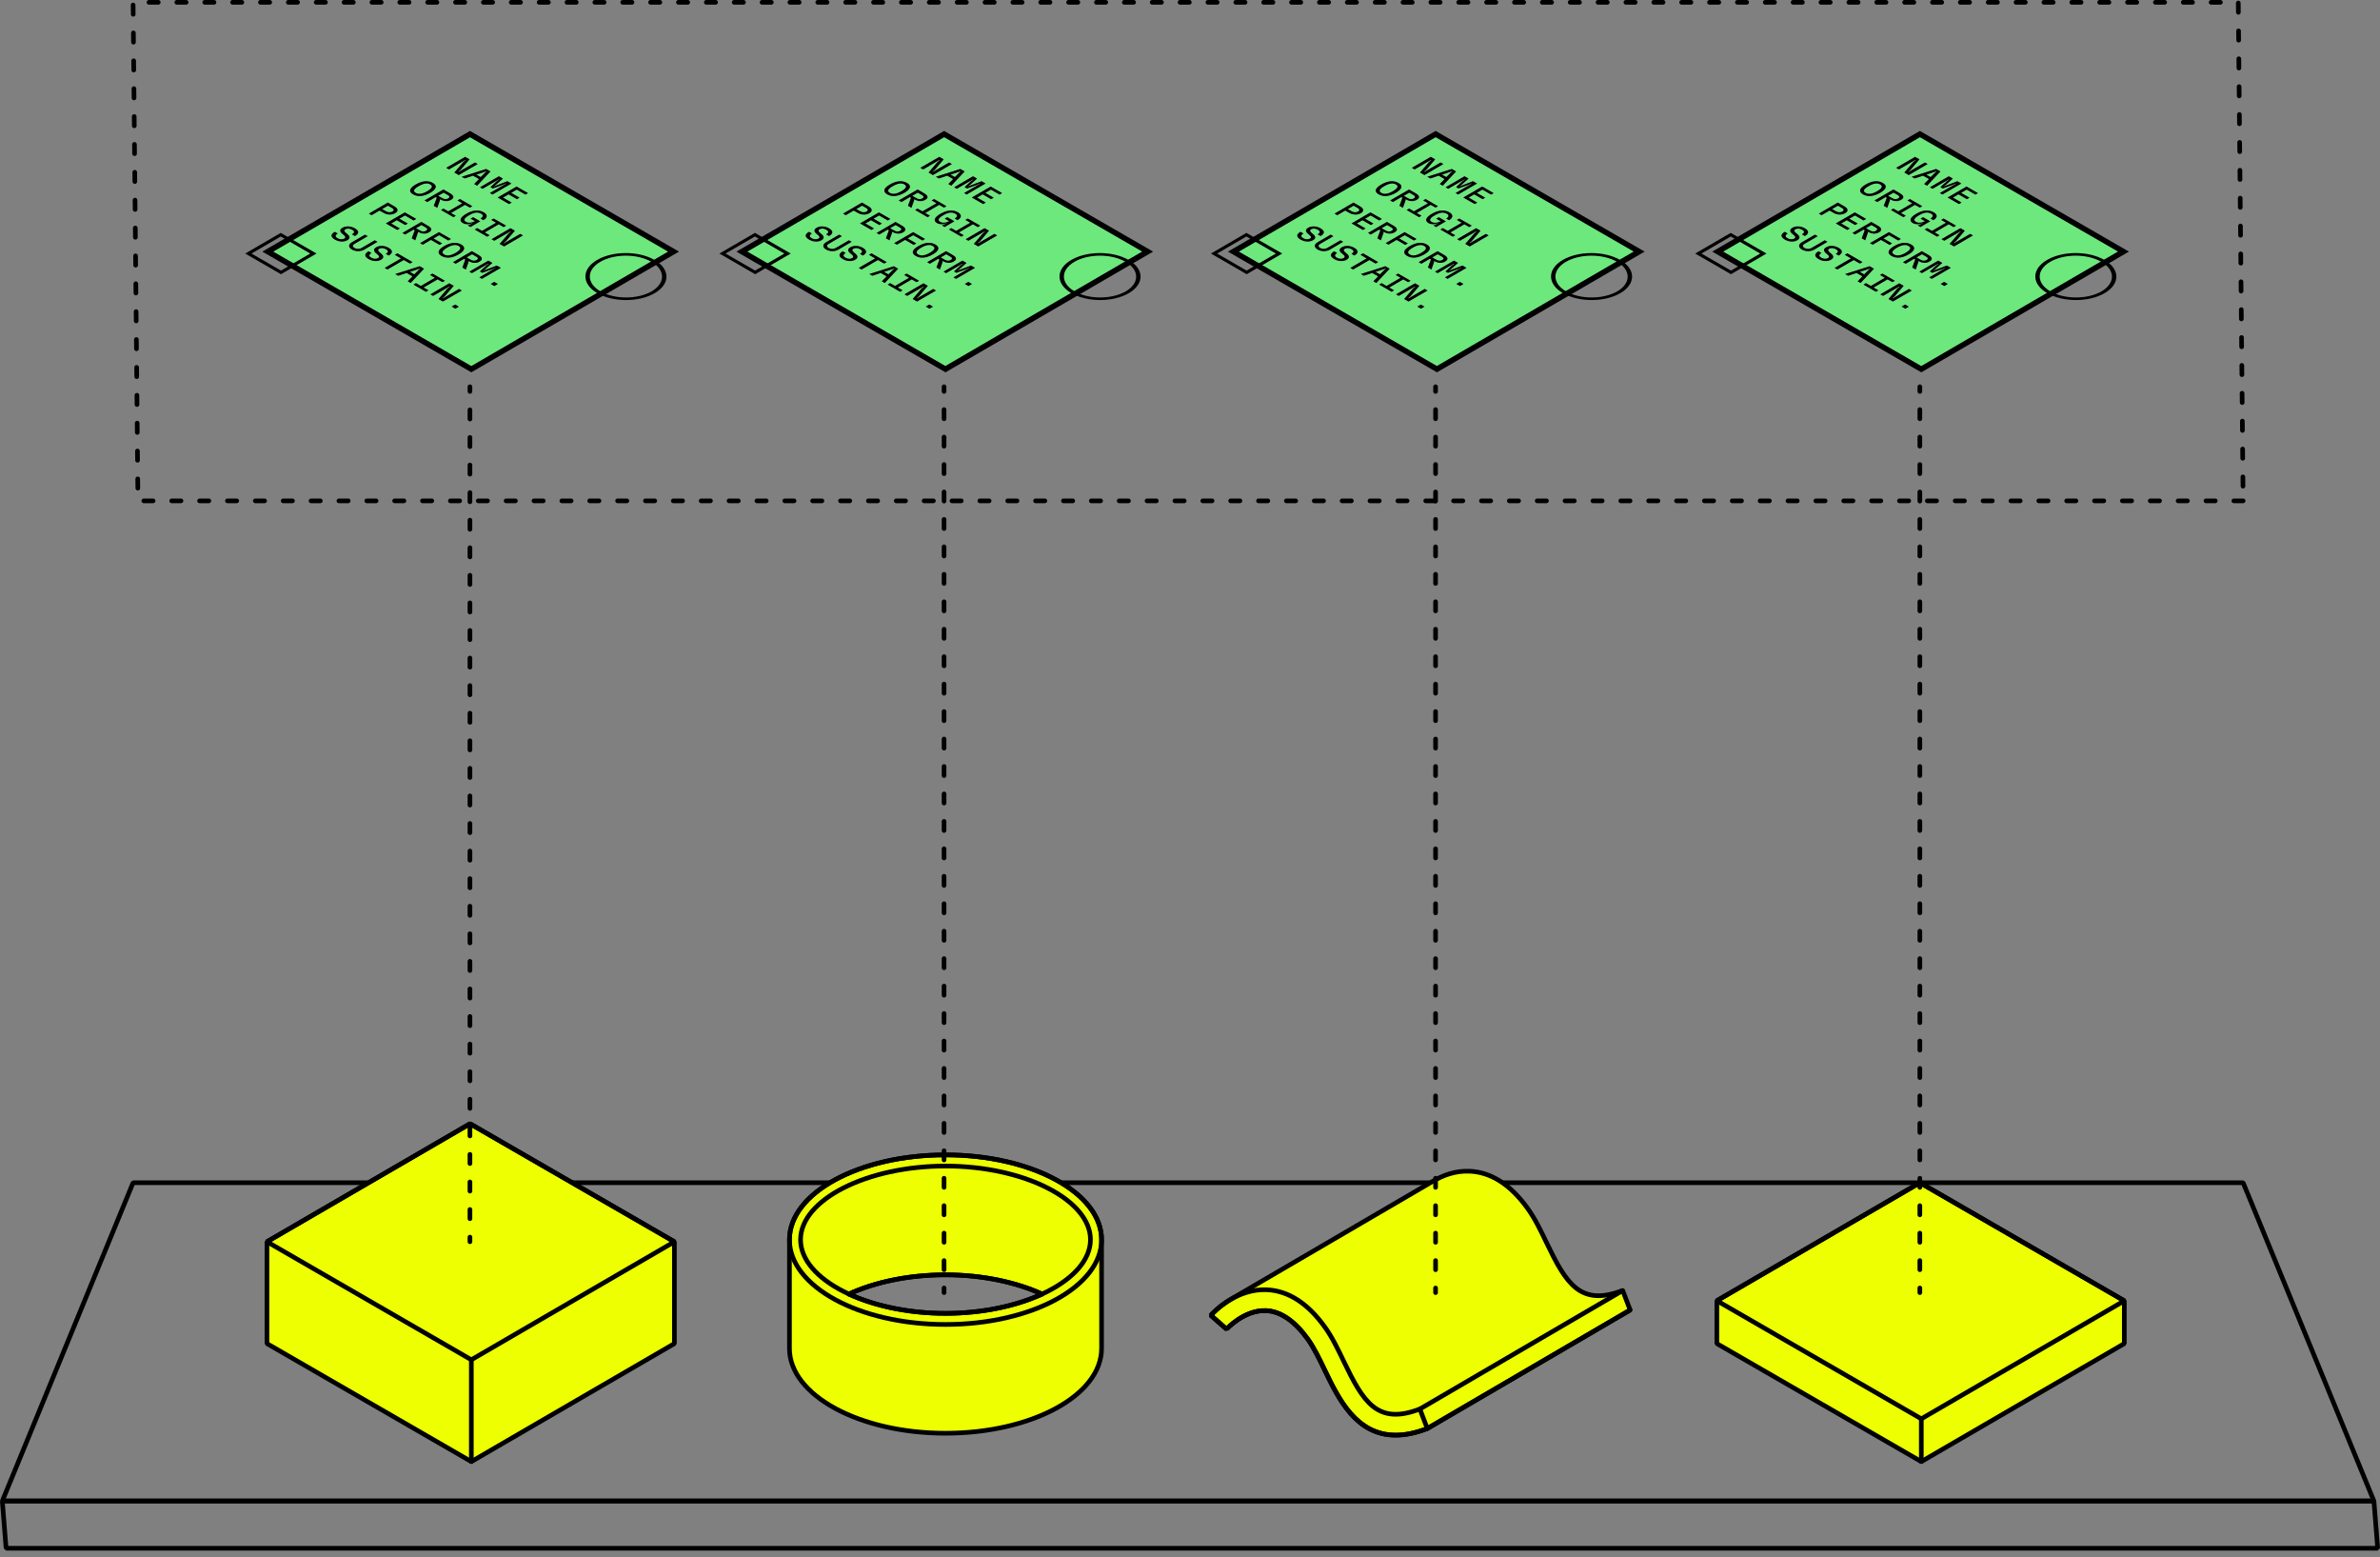<?xml version="1.0" encoding="utf-8"?>
<!-- Generator: Adobe Illustrator 25.2.0, SVG Export Plug-In . SVG Version: 6.00 Build 0)  -->
<svg version="1.1" id="Layer_1" xmlns="http://www.w3.org/2000/svg" xmlns:xlink="http://www.w3.org/1999/xlink" x="0px" y="0px"
	 viewBox="0 0 308.83 201.99" style="enable-background:new 0 0 308.83 201.99;" xml:space="preserve">
<rect x="0" y="0" width="308.83" height="201.99" fill="#808080" stroke="none"/>
<style type="text/css">
	.st0{fill:none;stroke:#000000;stroke-width:0.602;stroke-linecap:round;stroke-miterlimit:10;stroke-dasharray:1.205,2.411;}
	.st1{fill:none;}
	.st2{fill:none;stroke:#000000;stroke-width:0.602;stroke-linecap:round;stroke-linejoin:bevel;stroke-miterlimit:10;}
	.st3{clip-path:url(#SVGID_1_);fill:#6CE87D;}
	.st4{clip-path:url(#SVGID_1_);}
	.st5{clip-path:url(#SVGID_1_);fill:none;}
	.st6{clip-path:url(#SVGID_2_);}
	.st7{clip-path:url(#SVGID_3_);}
	.st8{clip-path:url(#SVGID_4_);}
	.st9{fill:none;stroke:#000000;stroke-width:0.602;stroke-linecap:round;stroke-miterlimit:10;}
	.st10{fill:#EDFF00;stroke:#000000;stroke-width:0.602;stroke-linecap:round;stroke-linejoin:bevel;stroke-miterlimit:10;}
	.st11{fill:none;stroke:#000000;stroke-width:0.602;stroke-linecap:round;stroke-miterlimit:10;stroke-dasharray:1.192,2.385;}
	.st12{clip-path:url(#SVGID_5_);fill:#6CE87D;}
	.st13{clip-path:url(#SVGID_5_);}
	.st14{clip-path:url(#SVGID_5_);fill:none;}
	.st15{clip-path:url(#SVGID_6_);}
	.st16{clip-path:url(#SVGID_7_);}
	.st17{clip-path:url(#SVGID_8_);}
	.st18{fill:none;stroke:#000000;stroke-width:0.602;stroke-linecap:round;stroke-miterlimit:10;stroke-dasharray:1.187,2.374;}
	.st19{clip-path:url(#SVGID_9_);fill:#6CE87D;}
	.st20{clip-path:url(#SVGID_9_);}
	.st21{clip-path:url(#SVGID_9_);fill:none;}
	.st22{clip-path:url(#SVGID_10_);}
	.st23{clip-path:url(#SVGID_11_);}
	.st24{clip-path:url(#SVGID_12_);}
	.st25{clip-path:url(#SVGID_13_);fill:#6CE87D;}
	.st26{clip-path:url(#SVGID_13_);}
	.st27{clip-path:url(#SVGID_13_);fill:none;}
	.st28{clip-path:url(#SVGID_14_);}
	.st29{clip-path:url(#SVGID_15_);}
	.st30{clip-path:url(#SVGID_16_);}
</style>
<polygon class="st0" points="291.07,64.97 17.9,64.97 17.27,0.3 290.44,0.3 "/>
<g>
	<path class="st1" d="M211.61,34.43"/>
</g>
<g>
	<path class="st1" d="M201.65,201.99"/>
</g>
<polygon class="st2" points="0.3,194.71 17.27,153.42 291.07,153.42 308.04,194.71 "/>
<polygon class="st2" points="0.79,200.84 0.3,194.71 308.04,194.71 308.53,200.84 "/>
<g>
	<g>
		<g>
			<g>
				<defs>
					<polygon id="SVGID_33_" points="34.64,32.64 60.99,17.33 87.51,32.64 61.16,47.95 					"/>
				</defs>
				<clipPath id="SVGID_1_">
					<use xlink:href="#SVGID_33_"  style="overflow:visible;"/>
				</clipPath>
				<path class="st3" d="M54.56,34.83l-0.05-0.03l-0.21,0.1l-1.11,0.37l0.58,0.33l0.63-0.64L54.56,34.83 M50.87,26.98l-0.53-0.3
					l-0.76,0.44l0.53,0.3c0.27,0.16,0.58,0.16,0.81,0.02C51.14,27.31,51.14,27.14,50.87,26.98 M55.24,29.5l-0.54-0.31l-0.71,0.41
					l0.54,0.31c0.26,0.15,0.53,0.16,0.76,0.03C55.52,29.8,55.49,29.65,55.24,29.5 M61.8,33.29l-0.54-0.31l-0.71,0.41l0.54,0.31
					c0.26,0.15,0.53,0.16,0.76,0.03C62.09,33.59,62.05,33.44,61.8,33.29 M59.52,31.91c-0.38-0.22-0.87-0.15-1.51,0.22
					c-0.64,0.37-0.77,0.66-0.38,0.88c0.38,0.22,0.87,0.15,1.51-0.22C59.78,32.42,59.9,32.14,59.52,31.91 M58.11,25.29l-0.54-0.31
					l-0.71,0.41l0.54,0.31c0.26,0.15,0.54,0.16,0.77,0.03C58.4,25.6,58.36,25.44,58.11,25.29 M55.83,23.92
					c-0.38-0.22-0.87-0.15-1.51,0.23c-0.64,0.37-0.77,0.65-0.38,0.87c0.38,0.22,0.87,0.15,1.51-0.22
					C56.09,24.42,56.21,24.14,55.83,23.92 M63.19,22.21l-0.05-0.03l-0.21,0.1l-1.11,0.37l0.57,0.33l0.63-0.64L63.19,22.21
					 M58.61,39.77l0.45-0.26l0.47,0.27l-0.45,0.26L58.61,39.77 M46,32.17c0.29,0.17,0.63,0.16,0.93-0.01l1.7-0.99l0.35,0.2
					l-1.7,0.99c-0.48,0.28-1.14,0.27-1.61,0c-0.48-0.28-0.49-0.66-0.01-0.94l1.7-0.99l0.35,0.2l-1.7,0.99
					C45.72,31.8,45.72,32,46,32.17 M51.23,33.06l0.33-0.19L53.53,34l-0.33,0.19l-0.8-0.46l-2.12,1.23l-0.35-0.2l2.12-1.23
					L51.23,33.06 M51.28,35.54l3.17-1.01l0.56,0.32l-1.73,1.84l-0.38-0.22l0.62-0.64l-0.76-0.44l-1.1,0.36L51.28,35.54 M55.8,35.67
					l0.32-0.18l1.61,0.93l-0.32,0.18l-0.63-0.36l-1.82,1.06l0.63,0.36l-0.32,0.18l-1.61-0.93l0.32-0.18l0.63,0.36l1.82-1.06
					L55.8,35.67 M57.41,38.68l0.05,0.03l2.11-1.22l0.35,0.2l-2.45,1.43l-0.57-0.33l1.17-1.36l0.29-0.23l-0.05-0.03l-2.11,1.22
					l-0.35-0.2l2.45-1.43l0.57,0.33l-1.16,1.36L57.41,38.68 M43.81,30.91c0.3,0.17,0.63,0.19,0.87,0.05
					c0.19-0.11,0.2-0.25-0.05-0.46l-0.22-0.18c-0.35-0.29-0.33-0.56,0.03-0.76c0.44-0.26,1.09-0.23,1.62,0.07
					c0.55,0.32,0.57,0.67,0.02,1l-0.38-0.22c0.35-0.2,0.37-0.39,0.02-0.6c-0.32-0.19-0.65-0.19-0.88-0.06
					c-0.19,0.11-0.19,0.25,0.06,0.46l0.22,0.19c0.34,0.29,0.33,0.56-0.03,0.77c-0.44,0.26-1.06,0.24-1.6-0.08
					c-0.57-0.33-0.6-0.67-0.02-1.01l0.38,0.22C43.48,30.5,43.46,30.71,43.81,30.91 M48.19,33.43c0.3,0.17,0.63,0.19,0.87,0.05
					c0.19-0.11,0.2-0.25-0.05-0.46l-0.22-0.18c-0.35-0.29-0.33-0.56,0.03-0.76c0.44-0.26,1.09-0.23,1.62,0.07
					c0.55,0.32,0.57,0.67,0.02,1l-0.38-0.22c0.35-0.2,0.37-0.39,0.02-0.6c-0.32-0.18-0.65-0.19-0.88-0.06
					c-0.19,0.11-0.19,0.25,0.06,0.46l0.22,0.19c0.34,0.29,0.33,0.56-0.04,0.77c-0.44,0.26-1.06,0.24-1.6-0.08
					c-0.57-0.33-0.59-0.67-0.02-1.01l0.38,0.22C47.85,33.03,47.83,33.23,48.19,33.43 M63.68,36.83l0.45-0.26l0.47,0.27l-0.45,0.26
					L63.68,36.83 M47.87,27.71l2.46-1.43l0.88,0.51c0.47,0.27,0.52,0.61,0.07,0.87c-0.44,0.26-1.03,0.23-1.5-0.04l-0.53-0.3
					l-1.03,0.6L47.87,27.71 M50.07,28.98l2.45-1.43l1.48,0.85l-0.33,0.19l-1.12-0.65l-0.73,0.42L52.91,29l-0.33,0.19l-1.09-0.63
					l-0.73,0.42l1.12,0.65l-0.33,0.19L50.07,28.98 M52.22,30.22l2.45-1.43l0.85,0.49c0.51,0.29,0.61,0.59,0.13,0.87
					c-0.44,0.26-0.95,0.18-1.41-0.07l-0.05,0.03l0.04,0.08l-0.35,0.99l-0.45-0.26l0.39-1.04l-0.16-0.09l-1.09,0.64L52.22,30.22
					 M54.51,31.54l2.45-1.43L58.51,31l-0.33,0.19l-1.19-0.69l-0.73,0.42l1.12,0.65l-0.33,0.19l-1.12-0.65l-1.06,0.62L54.51,31.54
					 M58.78,34.01l2.45-1.43l0.85,0.49c0.51,0.29,0.61,0.59,0.13,0.87c-0.44,0.26-0.95,0.18-1.41-0.07l-0.05,0.03l0.04,0.08
					l-0.35,0.99L60,34.71l0.39-1.04l-0.15-0.09l-1.09,0.64L58.78,34.01 M62.73,35.09l0.05,0.03l0.16-0.09l1.53-0.59l0.52,0.3
					l-2.45,1.43l-0.34-0.19l2.11-1.22l-0.05-0.03l-0.34,0.17l-1.34,0.49l-0.31-0.18l0.84-0.78l0.29-0.2l-0.05-0.03l-2.11,1.22
					l-0.33-0.19l2.45-1.43l0.52,0.3L62.88,35L62.73,35.09 M57.29,33.21c-0.61-0.35-0.49-0.8,0.34-1.28c0.84-0.49,1.6-0.56,2.21-0.2
					c0.61,0.35,0.49,0.8-0.35,1.28C58.67,33.49,57.91,33.56,57.29,33.21 M55.09,26.01l2.45-1.42l0.85,0.49
					c0.51,0.29,0.61,0.59,0.13,0.87c-0.44,0.26-0.95,0.18-1.41-0.07l-0.05,0.03l0.04,0.08l-0.35,0.99l-0.45-0.26l0.39-1.04
					l-0.15-0.09l-1.09,0.64L55.09,26.01 M59.36,26l0.32-0.18l1.61,0.93l-0.32,0.18l-0.63-0.36l-1.82,1.06l0.63,0.36l-0.32,0.18
					l-1.61-0.93l0.32-0.18l0.63,0.36l1.82-1.06L59.36,26 M63.74,28.53l0.32-0.18l1.61,0.93l-0.32,0.18l-0.63-0.36l-1.82,1.06
					l0.63,0.36l-0.32,0.18l-1.61-0.93l0.32-0.18l0.63,0.36l1.82-1.06L63.74,28.53 M65.35,31.53l0.05,0.03l2.11-1.22l0.35,0.2
					l-2.45,1.42l-0.57-0.33L66,30.28l0.29-0.24l-0.05-0.03l-2.11,1.22l-0.35-0.2l2.45-1.42l0.57,0.33l-1.16,1.36L65.35,31.53
					 M53.6,25.21c-0.61-0.35-0.49-0.8,0.35-1.28c0.84-0.49,1.6-0.56,2.22-0.2c0.61,0.35,0.49,0.8-0.35,1.28
					C54.98,25.49,54.21,25.57,53.6,25.21 M60.07,28.95c-0.53-0.3-0.38-0.74,0.45-1.22c0.86-0.5,1.61-0.56,2.27-0.17
					c0.51,0.29,0.48,0.71-0.06,1.02l-0.36-0.21c0.36-0.21,0.39-0.44,0.09-0.62c-0.43-0.25-0.9-0.19-1.57,0.19
					c-0.66,0.38-0.78,0.65-0.4,0.87c0.3,0.17,0.71,0.14,1.17-0.09l-0.58-0.33l0.33-0.19l0.92,0.53l-1.27,0.74l-0.35-0.2l0.63-0.26
					l-0.05-0.03C60.81,29.14,60.41,29.14,60.07,28.95 M59.47,22.27l0.05,0.03l2.11-1.22l0.35,0.2l-2.45,1.42l-0.57-0.33l1.16-1.36
					l0.29-0.24l-0.05-0.03l-2.11,1.22l-0.35-0.2l2.45-1.43l0.57,0.33l-1.16,1.36L59.47,22.27 M59.91,22.93l3.17-1.01l0.56,0.32
					l-1.73,1.84l-0.38-0.22l0.62-0.64l-0.76-0.44l-1.1,0.36L59.91,22.93 M64.1,24.15l0.05,0.03l0.16-0.09l1.53-0.59l0.52,0.3
					l-2.45,1.42l-0.33-0.19l2.11-1.22l-0.05-0.03l-0.34,0.17l-1.34,0.49l-0.31-0.18l0.84-0.78l0.29-0.2l-0.05-0.03l-2.11,1.22
					l-0.34-0.19l2.45-1.43l0.52,0.3l-1,0.89L64.1,24.15 M64.58,25.62l2.45-1.42l1.48,0.85l-0.33,0.19l-1.12-0.65l-0.73,0.42
					l1.09,0.63l-0.33,0.19l-1.09-0.63l-0.73,0.42l1.12,0.65l-0.33,0.19L64.58,25.62 M86.7,32.64L60.99,17.8L35.45,32.64l25.71,14.85
					L86.7,32.64"/>
				<path class="st4" d="M35.45,32.64L60.99,17.8L86.7,32.64L61.16,47.49L35.45,32.64z M87.51,32.64L60.99,17.33L34.64,32.64
					l26.52,15.31L87.51,32.64"/>
				<polygon class="st4" points="61.98,21.28 61.63,21.08 59.52,22.3 59.47,22.27 59.77,22.04 60.93,20.67 60.36,20.35 57.91,21.77 
					58.26,21.98 60.37,20.75 60.42,20.78 60.13,21.02 58.96,22.38 59.53,22.71 				"/>
				<path class="st4" d="M61.81,22.65l1.11-0.37l0.21-0.1l0.05,0.03l-0.17,0.12l-0.63,0.64L61.81,22.65z M63.64,22.24l-0.56-0.32
					l-3.17,1.01l0.38,0.22l1.1-0.36l0.76,0.44l-0.62,0.64l0.38,0.22L63.64,22.24"/>
				<polygon class="st4" points="66.36,23.81 65.84,23.51 64.31,24.1 64.15,24.18 64.1,24.15 64.25,24.06 65.26,23.17 64.74,22.87 
					62.29,24.3 62.62,24.49 64.73,23.27 64.78,23.3 64.48,23.49 63.64,24.27 63.95,24.45 65.29,23.96 65.63,23.79 65.68,23.82 
					63.57,25.04 63.91,25.23 				"/>
				<polygon class="st4" points="68.51,25.05 67.03,24.2 64.58,25.62 66.05,26.47 66.39,26.28 65.27,25.63 65.99,25.21 67.08,25.84 
					67.41,25.64 66.33,25.02 67.05,24.59 68.18,25.24 				"/>
				<path class="st4" d="M53.94,25.02c-0.38-0.22-0.26-0.5,0.38-0.87c0.64-0.37,1.13-0.45,1.51-0.23c0.38,0.22,0.26,0.5-0.38,0.88
					C54.81,25.17,54.32,25.24,53.94,25.02 M56.16,23.73c-0.61-0.35-1.38-0.28-2.21,0.2c-0.83,0.48-0.96,0.93-0.35,1.28
					c0.61,0.35,1.38,0.28,2.22-0.2C56.65,24.52,56.77,24.08,56.16,23.73"/>
				<path class="st4" d="M56.86,25.4l0.71-0.41l0.54,0.31c0.25,0.15,0.29,0.3,0.05,0.44c-0.23,0.13-0.51,0.12-0.77-0.03L56.86,25.4
					 M58.39,25.07l-0.85-0.49l-2.45,1.42l0.35,0.2l1.09-0.64l0.15,0.09l-0.39,1.04l0.45,0.26l0.35-0.99l-0.04-0.08l0.05-0.03
					c0.46,0.25,0.96,0.33,1.41,0.07C59,25.67,58.9,25.37,58.39,25.07"/>
				<polygon class="st4" points="61.29,26.75 59.68,25.82 59.36,26 59.99,26.37 58.17,27.42 57.54,27.06 57.23,27.24 58.84,28.17 
					59.15,27.99 58.52,27.63 60.34,26.57 60.97,26.93 				"/>
				<path class="st4" d="M62.79,27.55c-0.66-0.38-1.41-0.32-2.27,0.17c-0.83,0.48-0.98,0.92-0.45,1.22c0.34,0.19,0.74,0.19,1.2,0.01
					l0.05,0.03l-0.63,0.26l0.35,0.2l1.27-0.74l-0.92-0.53l-0.33,0.19l0.58,0.33c-0.46,0.23-0.87,0.26-1.17,0.09
					c-0.38-0.22-0.26-0.49,0.4-0.87c0.66-0.39,1.13-0.44,1.57-0.19c0.31,0.18,0.27,0.41-0.09,0.62l0.36,0.21
					C63.27,28.26,63.3,27.85,62.79,27.55"/>
				<polygon class="st4" points="65.67,29.27 64.06,28.35 63.74,28.53 64.37,28.89 62.55,29.95 61.92,29.59 61.6,29.77 63.21,30.7 
					63.53,30.52 62.9,30.15 64.72,29.09 65.35,29.46 				"/>
				<polygon class="st4" points="67.86,30.54 67.51,30.34 65.4,31.56 65.35,31.53 65.64,31.3 66.81,29.93 66.24,29.6 63.79,31.03 
					64.14,31.23 66.25,30.01 66.3,30.04 66,30.28 64.84,31.64 65.41,31.97 				"/>
				<path class="st4" d="M49.58,27.12l0.76-0.44l0.53,0.3c0.27,0.16,0.27,0.33,0.05,0.46c-0.23,0.13-0.54,0.13-0.81-0.02
					L49.58,27.12 M51.2,26.79l-0.88-0.51l-2.45,1.43l0.35,0.2l1.03-0.6l0.53,0.3c0.47,0.27,1.05,0.3,1.5,0.04
					C51.72,27.4,51.67,27.06,51.2,26.79"/>
				<polygon class="st4" points="54.01,28.4 52.53,27.55 50.07,28.98 51.55,29.83 51.88,29.64 50.76,28.99 51.49,28.57 52.58,29.19 
					52.91,29 51.82,28.37 52.55,27.95 53.67,28.6 				"/>
				<path class="st4" d="M53.98,29.6l0.71-0.41l0.54,0.31c0.25,0.14,0.29,0.3,0.05,0.44c-0.23,0.13-0.51,0.12-0.76-0.03L53.98,29.6
					 M55.52,29.28l-0.85-0.49l-2.45,1.43l0.35,0.2l1.09-0.64l0.16,0.09l-0.39,1.04l0.45,0.26l0.35-0.99l-0.04-0.08l0.05-0.03
					c0.46,0.25,0.96,0.33,1.41,0.07C56.13,29.87,56.03,29.57,55.52,29.28"/>
				<polygon class="st4" points="58.51,31 56.96,30.11 54.51,31.54 54.86,31.74 55.92,31.12 57.04,31.77 57.37,31.58 56.25,30.93 
					56.98,30.51 58.17,31.2 				"/>
				<path class="st4" d="M57.63,33.01c-0.38-0.22-0.26-0.5,0.38-0.88c0.64-0.37,1.13-0.45,1.51-0.22c0.38,0.22,0.26,0.5-0.38,0.88
					C58.5,33.16,58.01,33.24,57.63,33.01 M59.85,31.72c-0.61-0.35-1.38-0.28-2.21,0.2c-0.83,0.48-0.95,0.93-0.34,1.28
					c0.61,0.35,1.38,0.28,2.21-0.2C60.34,32.52,60.46,32.07,59.85,31.72"/>
				<path class="st4" d="M60.55,33.39l0.71-0.41l0.54,0.31c0.25,0.14,0.29,0.3,0.05,0.44c-0.23,0.13-0.51,0.12-0.76-0.03
					L60.55,33.39 M62.08,33.07l-0.85-0.49l-2.45,1.43l0.35,0.2l1.09-0.64l0.15,0.09L60,34.71l0.45,0.26l0.35-0.99l-0.04-0.08
					l0.05-0.03c0.46,0.25,0.96,0.33,1.41,0.07C62.69,33.66,62.59,33.36,62.08,33.07"/>
				<polygon class="st4" points="64.99,34.75 64.47,34.45 62.94,35.03 62.78,35.12 62.73,35.09 62.88,35 63.89,34.11 63.37,33.81 
					60.91,35.24 61.24,35.43 63.35,34.2 63.41,34.24 63.11,34.43 62.27,35.21 62.58,35.39 63.92,34.9 64.26,34.73 64.3,34.75 
					62.2,35.98 62.53,36.17 				"/>
				<polygon class="st4" points="64.6,36.84 64.13,36.57 63.68,36.83 64.14,37.1 				"/>
				<path class="st4" d="M46.05,29.62c-0.53-0.31-1.18-0.33-1.62-0.07c-0.35,0.21-0.37,0.47-0.03,0.76l0.22,0.18
					c0.25,0.21,0.24,0.35,0.05,0.46c-0.24,0.14-0.57,0.12-0.87-0.05c-0.35-0.2-0.33-0.4,0.02-0.61l-0.38-0.22
					c-0.58,0.33-0.55,0.68,0.02,1.01c0.54,0.31,1.16,0.33,1.6,0.08c0.37-0.21,0.38-0.48,0.03-0.77l-0.22-0.19
					c-0.25-0.21-0.24-0.35-0.06-0.46c0.23-0.13,0.56-0.13,0.88,0.06c0.35,0.2,0.33,0.39-0.02,0.6l0.38,0.22
					C46.63,30.29,46.61,29.94,46.05,29.62"/>
				<path class="st4" d="M48.98,31.37l-0.35-0.2l-1.7,0.99c-0.29,0.17-0.64,0.17-0.93,0.01c-0.28-0.16-0.29-0.37,0.01-0.54l1.7-0.99
					l-0.35-0.2l-1.7,0.99c-0.48,0.28-0.47,0.66,0.01,0.94c0.48,0.28,1.14,0.28,1.61,0L48.98,31.37"/>
				<path class="st4" d="M50.43,32.15c-0.53-0.31-1.18-0.33-1.62-0.07c-0.35,0.21-0.37,0.47-0.03,0.76l0.22,0.18
					c0.25,0.21,0.24,0.35,0.05,0.46c-0.24,0.14-0.57,0.12-0.87-0.05c-0.35-0.2-0.33-0.4,0.02-0.61l-0.38-0.22
					c-0.58,0.34-0.55,0.68,0.02,1.01c0.54,0.31,1.16,0.33,1.6,0.08c0.37-0.21,0.38-0.48,0.04-0.77l-0.22-0.19
					c-0.25-0.21-0.24-0.35-0.06-0.46c0.23-0.13,0.56-0.13,0.88,0.06c0.35,0.2,0.33,0.4-0.02,0.6l0.38,0.22
					C51,32.82,50.98,32.47,50.43,32.15"/>
				<polygon class="st4" points="53.53,34 51.57,32.86 51.23,33.06 52.04,33.52 49.92,34.75 50.27,34.96 52.39,33.73 53.2,34.19 
									"/>
				<path class="st4" d="M53.19,35.26l1.11-0.36l0.21-0.1l0.05,0.03l-0.17,0.12l-0.63,0.64L53.19,35.26z M55.02,34.86l-0.56-0.32
					l-3.17,1.01l0.38,0.22l1.1-0.36l0.76,0.44l-0.62,0.64l0.38,0.22L55.02,34.86"/>
				<polygon class="st4" points="57.73,36.42 56.12,35.49 55.8,35.67 56.43,36.04 54.61,37.1 53.98,36.73 53.66,36.92 55.27,37.85 
					55.59,37.66 54.96,37.3 56.79,36.24 57.41,36.6 				"/>
				<polygon class="st4" points="59.92,37.69 59.57,37.48 57.46,38.71 57.41,38.68 57.7,38.44 58.87,37.08 58.3,36.75 55.85,38.18 
					56.2,38.38 58.31,37.16 58.36,37.19 58.07,37.42 56.9,38.79 57.47,39.11 				"/>
				<polygon class="st4" points="59.53,39.78 59.07,39.51 58.61,39.77 59.08,40.04 				"/>
				<polygon class="st5" points="25.07,32.65 60.98,11.79 97.07,32.63 61.17,53.5 				"/>
			</g>
		</g>
		<g>
			<g>
				<defs>
					<polygon id="SVGID_35_" points="73.78,35.87 81.2,31.56 88.66,35.87 81.24,40.18 					"/>
				</defs>
				<clipPath id="SVGID_2_">
					<use xlink:href="#SVGID_35_"  style="overflow:visible;"/>
				</clipPath>
				<path class="st6" d="M77.92,37.8c-1.84-1.06-1.85-2.78-0.02-3.84c1.82-1.06,4.8-1.06,6.63,0c1.83,1.06,1.84,2.78,0.02,3.84
					C82.72,38.85,79.75,38.85,77.92,37.8 M84.93,33.72c-2.06-1.19-5.4-1.19-7.44,0c-2.05,1.19-2.03,3.12,0.02,4.31
					c2.06,1.19,5.39,1.19,7.44,0C87,36.84,86.99,34.91,84.93,33.72"/>
			</g>
		</g>
		<g>
			<defs>
				<rect id="SVGID_37_" x="31.82" y="30.21" width="9.25" height="5.36"/>
			</defs>
			<clipPath id="SVGID_3_">
				<use xlink:href="#SVGID_37_"  style="overflow:visible;"/>
			</clipPath>
			<g class="st7">
				<defs>
					<polygon id="SVGID_39_" points="31.82,32.89 36.43,30.21 41.07,32.89 36.46,35.57 					"/>
				</defs>
				<clipPath id="SVGID_4_">
					<use xlink:href="#SVGID_39_"  style="overflow:visible;"/>
				</clipPath>
				<path class="st8" d="M32.63,32.89l3.8-2.21l3.83,2.21l-3.8,2.21L32.63,32.89z M41.07,32.89l-4.64-2.68l-4.61,2.68l4.64,2.68
					L41.07,32.89"/>
			</g>
		</g>
	</g>
	<polygon class="st9" points="60.99,17.33 34.64,32.64 61.16,47.95 87.51,32.64 	"/>
	<polygon class="st10" points="87.51,161.08 87.51,174.29 61.16,189.6 34.64,174.29 34.64,161.08 60.99,145.77 	"/>
	<polygon class="st2" points="60.99,145.77 34.64,161.08 61.16,176.39 87.51,161.08 	"/>
	<line class="st2" x1="61.16" y1="176.39" x2="61.16" y2="189.6"/>
	<g>
		<g>
			<line class="st9" x1="60.98" y1="161.08" x2="60.98" y2="160.48"/>
			<line class="st11" x1="60.98" y1="158.09" x2="60.98" y2="51.97"/>
			<line class="st9" x1="60.98" y1="50.78" x2="60.98" y2="50.17"/>
		</g>
	</g>
</g>
<g>
	<path class="st10" d="M185.21,185.31c-1.54,0.59-2.91,0.85-4.11,0.85c-5.14,0-7.42-4.74-9.18-8.39c-0.73-1.52-1.42-2.95-2.23-4.08
		c-1.7-2.35-3.51-3.58-5.39-3.68c-2.85-0.12-5.12,2.37-5.14,2.4l-2.04-1.79c0.07-0.08,1-1.13,2.51-2.03l26.32-15.37l0,0
		c1.25-0.74,2.89-1.38,4.78-1.29c2.75,0.13,5.27,1.74,7.48,4.8c0.96,1.32,1.73,2.93,2.48,4.49c2.51,5.22,4.33,8.31,9.87,6.18
		l0.97,2.53L185.21,185.31z"/>
	<path class="st2" d="M181.1,186.17c-5.14,0-7.42-4.74-9.18-8.39c-0.73-1.52-1.42-2.95-2.23-4.08c-1.7-2.35-3.51-3.58-5.39-3.68
		c-2.85-0.12-5.12,2.37-5.14,2.4l-2.04-1.79c0.07-0.08,1-1.13,2.51-2.03c1.25-0.74,2.89-1.38,4.78-1.29
		c2.75,0.13,5.27,1.74,7.48,4.8c0.96,1.32,1.73,2.93,2.48,4.49c2.51,5.22,4.33,8.31,9.87,6.18l0.97,2.53
		C183.67,185.91,182.31,186.17,181.1,186.17z"/>
	<line class="st2" x1="184.24" y1="182.78" x2="210.56" y2="167.41"/>
	<line class="st2" x1="185.21" y1="185.31" x2="211.53" y2="169.94"/>
</g>
<g>
	<g>
		<g>
			<g>
				<defs>
					<polygon id="SVGID_41_" points="159.94,32.64 186.29,17.33 212.81,32.64 186.46,47.95 					"/>
				</defs>
				<clipPath id="SVGID_5_">
					<use xlink:href="#SVGID_41_"  style="overflow:visible;"/>
				</clipPath>
				<path class="st12" d="M179.86,34.83l-0.05-0.03l-0.21,0.1l-1.11,0.37l0.58,0.33l0.63-0.64L179.86,34.83 M176.17,26.98l-0.53-0.3
					l-0.76,0.44l0.53,0.3c0.27,0.16,0.58,0.16,0.81,0.02C176.45,27.31,176.44,27.14,176.17,26.98 M180.54,29.5l-0.54-0.31
					l-0.71,0.41l0.54,0.31c0.26,0.15,0.53,0.16,0.76,0.03C180.83,29.8,180.79,29.65,180.54,29.5 M187.1,33.29l-0.54-0.31l-0.71,0.41
					l0.54,0.31c0.26,0.15,0.53,0.16,0.76,0.03C187.39,33.59,187.35,33.44,187.1,33.29 M184.82,31.91c-0.38-0.22-0.87-0.15-1.51,0.22
					c-0.64,0.37-0.77,0.66-0.38,0.88c0.38,0.22,0.87,0.15,1.51-0.22C185.08,32.42,185.2,32.14,184.82,31.91 M183.41,25.29
					l-0.54-0.31l-0.71,0.41l0.54,0.31c0.26,0.15,0.54,0.16,0.77,0.03C183.7,25.6,183.66,25.44,183.41,25.29 M181.13,23.92
					c-0.38-0.22-0.87-0.15-1.51,0.23c-0.64,0.37-0.77,0.65-0.38,0.87c0.38,0.22,0.87,0.15,1.51-0.22
					C181.39,24.42,181.51,24.14,181.13,23.92 M188.49,22.21l-0.05-0.03l-0.21,0.1l-1.11,0.37l0.57,0.33l0.63-0.64L188.49,22.21
					 M183.92,39.77l0.45-0.26l0.47,0.27l-0.45,0.26L183.92,39.77 M171.3,32.17c0.29,0.17,0.63,0.16,0.93-0.01l1.7-0.99l0.35,0.2
					l-1.7,0.99c-0.48,0.28-1.14,0.27-1.61,0c-0.48-0.28-0.49-0.66-0.01-0.94l1.7-0.99l0.35,0.2l-1.7,0.99
					C171.02,31.8,171.02,32,171.3,32.17 M176.54,33.06l0.33-0.19l1.96,1.13l-0.33,0.19l-0.8-0.46l-2.12,1.23l-0.35-0.2l2.12-1.23
					L176.54,33.06 M176.59,35.54l3.17-1.01l0.56,0.32l-1.73,1.84l-0.38-0.22l0.62-0.64l-0.76-0.44l-1.1,0.36L176.59,35.54
					 M181.11,35.67l0.32-0.18l1.61,0.93l-0.32,0.18l-0.63-0.36l-1.82,1.06l0.63,0.36l-0.32,0.18l-1.61-0.93l0.32-0.18l0.63,0.36
					l1.82-1.06L181.11,35.67 M182.72,38.68l0.05,0.03l2.11-1.22l0.35,0.2l-2.45,1.43l-0.57-0.33l1.17-1.36l0.29-0.23l-0.05-0.03
					l-2.11,1.22l-0.35-0.2l2.45-1.43l0.57,0.33l-1.16,1.36L182.72,38.68 M169.11,30.91c0.3,0.17,0.63,0.19,0.87,0.05
					c0.19-0.11,0.2-0.25-0.05-0.46l-0.22-0.18c-0.35-0.29-0.33-0.56,0.03-0.76c0.44-0.26,1.09-0.23,1.62,0.07
					c0.55,0.32,0.57,0.67,0.02,1L171,30.4c0.35-0.2,0.37-0.39,0.02-0.6c-0.32-0.19-0.65-0.19-0.88-0.06
					c-0.19,0.11-0.19,0.25,0.06,0.46l0.22,0.19c0.34,0.29,0.33,0.56-0.03,0.77c-0.44,0.26-1.06,0.24-1.6-0.08
					c-0.57-0.33-0.6-0.67-0.02-1.01l0.38,0.22C168.78,30.5,168.76,30.71,169.11,30.91 M173.49,33.43c0.3,0.17,0.63,0.19,0.87,0.05
					c0.19-0.11,0.2-0.25-0.05-0.46l-0.22-0.18c-0.35-0.29-0.33-0.56,0.03-0.76c0.44-0.26,1.09-0.23,1.62,0.07
					c0.55,0.32,0.57,0.67,0.02,1l-0.38-0.22c0.35-0.2,0.37-0.39,0.02-0.6c-0.32-0.18-0.65-0.19-0.88-0.06
					c-0.19,0.11-0.19,0.25,0.06,0.46l0.22,0.19c0.34,0.29,0.33,0.56-0.04,0.77c-0.44,0.26-1.06,0.24-1.6-0.08
					c-0.57-0.33-0.6-0.67-0.02-1.01l0.38,0.22C173.16,33.03,173.14,33.23,173.49,33.43 M188.98,36.83l0.45-0.26l0.47,0.27
					l-0.45,0.26L188.98,36.83 M173.17,27.71l2.46-1.43l0.88,0.51c0.47,0.27,0.52,0.61,0.07,0.87c-0.44,0.26-1.03,0.23-1.5-0.04
					l-0.53-0.3l-1.03,0.6L173.17,27.71 M175.38,28.98l2.45-1.43l1.48,0.85l-0.33,0.19l-1.12-0.65l-0.73,0.42l1.09,0.63l-0.33,0.19
					l-1.09-0.63l-0.73,0.42l1.12,0.65l-0.33,0.19L175.38,28.98 M177.52,30.22l2.45-1.43l0.85,0.49c0.51,0.29,0.61,0.59,0.13,0.87
					c-0.44,0.26-0.95,0.18-1.41-0.07l-0.05,0.03l0.04,0.08l-0.35,0.99l-0.45-0.26l0.39-1.04l-0.16-0.09l-1.09,0.64L177.52,30.22
					 M179.81,31.54l2.45-1.43l1.55,0.89l-0.33,0.19l-1.19-0.69l-0.73,0.42l1.12,0.65l-0.33,0.19l-1.12-0.65l-1.06,0.62L179.81,31.54
					 M184.08,34.01l2.45-1.43l0.85,0.49c0.51,0.29,0.61,0.59,0.13,0.87c-0.44,0.26-0.95,0.18-1.41-0.07l-0.05,0.03l0.04,0.08
					l-0.35,0.99l-0.45-0.26l0.39-1.04l-0.15-0.09l-1.09,0.64L184.08,34.01 M188.03,35.09l0.05,0.03l0.16-0.09l1.53-0.59l0.52,0.3
					l-2.45,1.43l-0.34-0.19l2.11-1.22l-0.05-0.03l-0.34,0.17l-1.34,0.49l-0.31-0.18l0.84-0.78l0.29-0.2l-0.05-0.03l-2.11,1.22
					l-0.33-0.19l2.45-1.43l0.52,0.3L188.18,35L188.03,35.09 M182.6,33.21c-0.61-0.35-0.49-0.8,0.34-1.28
					c0.84-0.49,1.6-0.56,2.21-0.2c0.61,0.35,0.49,0.8-0.35,1.28C183.98,33.49,183.21,33.56,182.6,33.21 M180.4,26.01l2.45-1.42
					l0.85,0.49c0.51,0.29,0.61,0.59,0.13,0.87c-0.44,0.26-0.95,0.18-1.41-0.07l-0.05,0.03l0.04,0.08l-0.35,0.99l-0.45-0.26
					l0.39-1.04l-0.15-0.09l-1.09,0.64L180.4,26.01 M184.67,26l0.32-0.18l1.61,0.93l-0.32,0.18l-0.63-0.36l-1.82,1.06l0.63,0.36
					l-0.32,0.18l-1.61-0.93l0.32-0.18l0.63,0.36l1.82-1.06L184.67,26 M189.04,28.53l0.32-0.18l1.61,0.93l-0.32,0.18l-0.63-0.36
					l-1.82,1.06l0.63,0.36l-0.32,0.18l-1.61-0.93l0.32-0.18l0.63,0.36l1.82-1.06L189.04,28.53 M190.65,31.53l0.05,0.03l2.11-1.22
					l0.35,0.2l-2.45,1.42l-0.57-0.33l1.16-1.36l0.29-0.24l-0.05-0.03l-2.11,1.22l-0.35-0.2l2.45-1.42l0.57,0.33l-1.16,1.36
					L190.65,31.53 M178.9,25.21c-0.61-0.35-0.49-0.8,0.35-1.28c0.84-0.49,1.6-0.56,2.22-0.2c0.61,0.35,0.49,0.8-0.35,1.28
					C180.29,25.49,179.52,25.57,178.9,25.21 M185.37,28.95c-0.53-0.3-0.38-0.74,0.45-1.22c0.86-0.5,1.61-0.56,2.27-0.17
					c0.51,0.29,0.48,0.71-0.06,1.02l-0.36-0.21c0.36-0.21,0.39-0.44,0.09-0.62c-0.43-0.25-0.9-0.19-1.57,0.19
					c-0.66,0.38-0.78,0.65-0.4,0.87c0.3,0.17,0.71,0.14,1.17-0.09l-0.58-0.33l0.33-0.19l0.92,0.53l-1.27,0.74l-0.35-0.2l0.63-0.26
					l-0.05-0.03C186.11,29.14,185.71,29.14,185.37,28.95 M184.77,22.27l0.05,0.03l2.11-1.22l0.35,0.2l-2.45,1.42l-0.57-0.33
					l1.16-1.36l0.29-0.24l-0.05-0.03l-2.11,1.22l-0.35-0.2l2.45-1.43l0.57,0.33l-1.16,1.36L184.77,22.27 M185.21,22.93l3.17-1.01
					l0.56,0.32l-1.73,1.84l-0.38-0.22l0.62-0.64l-0.76-0.44l-1.1,0.36L185.21,22.93 M189.4,24.15l0.05,0.03l0.16-0.09l1.53-0.59
					l0.52,0.3l-2.45,1.42l-0.33-0.19l2.11-1.22l-0.05-0.03l-0.34,0.17l-1.34,0.49l-0.31-0.18l0.84-0.78l0.29-0.2l-0.05-0.03
					l-2.11,1.22l-0.34-0.19l2.45-1.43l0.52,0.3l-1,0.89L189.4,24.15 M189.88,25.62l2.45-1.42l1.48,0.85l-0.33,0.19l-1.12-0.65
					l-0.73,0.42l1.09,0.63l-0.33,0.19l-1.09-0.63l-0.73,0.42l1.12,0.65l-0.33,0.19L189.88,25.62 M212.01,32.64L186.29,17.8
					l-25.54,14.84l25.71,14.85L212.01,32.64"/>
				<path class="st13" d="M160.75,32.64l25.54-14.85l25.71,14.84l-25.55,14.85L160.75,32.64z M212.81,32.64l-26.52-15.31
					l-26.35,15.31l26.52,15.31L212.81,32.64"/>
				<polygon class="st13" points="187.29,21.28 186.93,21.08 184.83,22.3 184.77,22.27 185.07,22.04 186.23,20.67 185.66,20.35 
					183.21,21.77 183.56,21.98 185.67,20.75 185.72,20.78 185.43,21.02 184.27,22.38 184.84,22.71 				"/>
				<path class="st13" d="M187.11,22.65l1.11-0.37l0.21-0.1l0.05,0.03l-0.17,0.12l-0.63,0.64L187.11,22.65z M188.94,22.24
					l-0.56-0.32l-3.17,1.01l0.38,0.22l1.1-0.36l0.76,0.44l-0.62,0.64l0.38,0.22L188.94,22.24"/>
				<polygon class="st13" points="191.66,23.81 191.14,23.51 189.62,24.1 189.46,24.18 189.4,24.15 189.56,24.06 190.56,23.17 
					190.04,22.87 187.59,24.3 187.92,24.49 190.03,23.27 190.08,23.3 189.79,23.49 188.95,24.27 189.25,24.45 190.59,23.96 
					190.93,23.79 190.98,23.82 188.88,25.04 189.21,25.23 				"/>
				<polygon class="st13" points="193.81,25.05 192.33,24.2 189.88,25.62 191.36,26.47 191.69,26.28 190.57,25.63 191.29,25.21 
					192.38,25.84 192.71,25.64 191.63,25.02 192.36,24.59 193.48,25.24 				"/>
				<path class="st13" d="M179.24,25.02c-0.38-0.22-0.26-0.5,0.38-0.87c0.64-0.37,1.13-0.45,1.51-0.23c0.38,0.22,0.26,0.5-0.38,0.88
					C180.11,25.17,179.62,25.24,179.24,25.02 M181.46,23.73c-0.61-0.35-1.38-0.28-2.21,0.2c-0.83,0.48-0.96,0.93-0.35,1.28
					c0.61,0.35,1.38,0.28,2.22-0.2C181.95,24.52,182.08,24.08,181.46,23.73"/>
				<path class="st13" d="M182.16,25.4l0.71-0.41l0.54,0.31c0.25,0.15,0.29,0.3,0.05,0.44c-0.23,0.13-0.51,0.12-0.77-0.03
					L182.16,25.4 M183.69,25.07l-0.85-0.49l-2.45,1.42l0.35,0.2l1.09-0.64l0.15,0.09l-0.39,1.04l0.45,0.26l0.35-0.99l-0.04-0.08
					l0.05-0.03c0.46,0.25,0.96,0.33,1.41,0.07C184.31,25.67,184.2,25.37,183.69,25.07"/>
				<polygon class="st13" points="186.59,26.75 184.98,25.82 184.67,26 185.3,26.37 183.47,27.42 182.85,27.06 182.53,27.24 
					184.14,28.17 184.45,27.99 183.83,27.63 185.65,26.57 186.28,26.93 				"/>
				<path class="st13" d="M188.09,27.55c-0.66-0.38-1.41-0.32-2.27,0.17c-0.83,0.48-0.98,0.92-0.45,1.22
					c0.34,0.19,0.74,0.19,1.2,0.01l0.05,0.03L186,29.25l0.35,0.2l1.27-0.74l-0.92-0.53l-0.33,0.19l0.58,0.33
					c-0.46,0.23-0.87,0.26-1.17,0.09c-0.38-0.22-0.26-0.49,0.4-0.87c0.66-0.39,1.13-0.44,1.57-0.19c0.31,0.18,0.27,0.41-0.09,0.62
					l0.36,0.21C188.57,28.26,188.6,27.85,188.09,27.55"/>
				<polygon class="st13" points="190.97,29.27 189.36,28.35 189.04,28.53 189.67,28.89 187.85,29.95 187.22,29.59 186.91,29.77 
					188.52,30.7 188.83,30.52 188.2,30.15 190.02,29.09 190.65,29.46 				"/>
				<polygon class="st13" points="193.16,30.54 192.81,30.34 190.7,31.56 190.65,31.53 190.95,31.3 192.11,29.93 191.54,29.6 
					189.09,31.03 189.44,31.23 191.55,30.01 191.6,30.04 191.31,30.28 190.14,31.64 190.71,31.97 				"/>
				<path class="st13" d="M174.89,27.12l0.76-0.44l0.53,0.3c0.27,0.16,0.27,0.33,0.04,0.46c-0.23,0.13-0.54,0.13-0.81-0.02
					L174.89,27.12 M176.51,26.79l-0.88-0.51l-2.45,1.43l0.35,0.2l1.03-0.6l0.53,0.3c0.47,0.27,1.05,0.3,1.5,0.04
					C177.02,27.4,176.97,27.06,176.51,26.79"/>
				<polygon class="st13" points="179.31,28.4 177.83,27.55 175.38,28.98 176.85,29.83 177.19,29.64 176.06,28.99 176.79,28.57 
					177.88,29.19 178.21,29 177.13,28.37 177.85,27.95 178.97,28.6 				"/>
				<path class="st13" d="M179.28,29.6l0.71-0.41l0.54,0.31c0.25,0.14,0.29,0.3,0.05,0.44c-0.23,0.13-0.51,0.12-0.76-0.03
					L179.28,29.6 M180.82,29.28l-0.85-0.49l-2.45,1.43l0.35,0.2l1.09-0.64l0.16,0.09l-0.39,1.04l0.45,0.26l0.35-0.99l-0.04-0.08
					l0.05-0.03c0.46,0.25,0.96,0.33,1.41,0.07C181.43,29.87,181.33,29.57,180.82,29.28"/>
				<polygon class="st13" points="183.81,31 182.26,30.11 179.81,31.54 180.16,31.74 181.22,31.12 182.34,31.77 182.68,31.58 
					181.55,30.93 182.28,30.51 183.48,31.2 				"/>
				<path class="st13" d="M182.93,33.01c-0.38-0.22-0.26-0.5,0.38-0.88c0.64-0.37,1.13-0.45,1.51-0.22c0.38,0.22,0.26,0.5-0.38,0.88
					C183.8,33.16,183.31,33.24,182.93,33.01 M185.15,31.72c-0.61-0.35-1.38-0.28-2.21,0.2c-0.83,0.48-0.95,0.93-0.34,1.28
					c0.61,0.35,1.38,0.28,2.21-0.2C185.64,32.52,185.77,32.07,185.15,31.72"/>
				<path class="st13" d="M185.85,33.39l0.71-0.41l0.54,0.31c0.25,0.14,0.29,0.3,0.05,0.44c-0.23,0.13-0.51,0.12-0.76-0.03
					L185.85,33.39 M187.39,33.07l-0.85-0.49l-2.45,1.43l0.35,0.2l1.09-0.64l0.15,0.09l-0.39,1.04l0.45,0.26l0.35-0.99l-0.04-0.08
					l0.05-0.03c0.46,0.25,0.96,0.33,1.41,0.07C187.99,33.66,187.89,33.36,187.39,33.07"/>
				<polygon class="st13" points="190.29,34.75 189.77,34.45 188.24,35.03 188.08,35.12 188.03,35.09 188.18,35 189.19,34.11 
					188.67,33.81 186.21,35.24 186.55,35.43 188.65,34.2 188.71,34.24 188.41,34.43 187.57,35.21 187.88,35.39 189.22,34.9 
					189.56,34.73 189.61,34.75 187.5,35.98 187.84,36.17 				"/>
				<polygon class="st13" points="189.9,36.84 189.43,36.57 188.98,36.83 189.44,37.1 				"/>
				<path class="st13" d="M171.36,29.62c-0.53-0.31-1.18-0.33-1.62-0.07c-0.35,0.21-0.37,0.47-0.03,0.76l0.22,0.18
					c0.25,0.21,0.24,0.35,0.05,0.46c-0.24,0.14-0.57,0.12-0.87-0.05c-0.35-0.2-0.33-0.4,0.02-0.61l-0.38-0.22
					c-0.58,0.33-0.55,0.68,0.02,1.01c0.54,0.31,1.16,0.33,1.6,0.08c0.37-0.21,0.38-0.48,0.03-0.77l-0.22-0.19
					c-0.25-0.21-0.24-0.35-0.06-0.46c0.23-0.13,0.56-0.13,0.88,0.06c0.35,0.2,0.33,0.39-0.02,0.6l0.38,0.22
					C171.93,30.29,171.91,29.94,171.36,29.62"/>
				<path class="st13" d="M174.29,31.37l-0.35-0.2l-1.7,0.99c-0.29,0.17-0.64,0.17-0.93,0.01c-0.28-0.16-0.29-0.37,0.01-0.54
					l1.7-0.99l-0.35-0.2l-1.7,0.99c-0.48,0.28-0.47,0.66,0.01,0.94c0.48,0.28,1.14,0.28,1.61,0L174.29,31.37"/>
				<path class="st13" d="M175.73,32.15c-0.53-0.31-1.18-0.33-1.62-0.07c-0.35,0.21-0.37,0.47-0.03,0.76l0.22,0.18
					c0.25,0.21,0.24,0.35,0.05,0.46c-0.24,0.14-0.57,0.12-0.87-0.05c-0.35-0.2-0.33-0.4,0.02-0.61l-0.38-0.22
					c-0.58,0.34-0.55,0.68,0.02,1.01c0.54,0.31,1.16,0.33,1.6,0.08c0.37-0.21,0.38-0.48,0.04-0.77l-0.22-0.19
					c-0.25-0.21-0.24-0.35-0.06-0.46c0.23-0.13,0.56-0.13,0.88,0.06c0.35,0.2,0.33,0.4-0.02,0.6l0.38,0.22
					C176.31,32.82,176.29,32.47,175.73,32.15"/>
				<polygon class="st13" points="178.83,34 176.87,32.86 176.54,33.06 177.34,33.52 175.22,34.75 175.57,34.96 177.7,33.73 
					178.5,34.19 				"/>
				<path class="st13" d="M178.49,35.26l1.11-0.36l0.21-0.1l0.05,0.03l-0.17,0.12l-0.63,0.64L178.49,35.26z M180.32,34.86
					l-0.56-0.32l-3.17,1.01l0.38,0.22l1.1-0.36l0.76,0.44l-0.62,0.64l0.38,0.22L180.32,34.86"/>
				<polygon class="st13" points="183.03,36.42 181.42,35.49 181.11,35.67 181.74,36.04 179.91,37.1 179.28,36.73 178.97,36.92 
					180.58,37.85 180.89,37.66 180.27,37.3 182.09,36.24 182.72,36.6 				"/>
				<polygon class="st13" points="185.23,37.69 184.87,37.48 182.77,38.71 182.72,38.68 183.01,38.44 184.17,37.08 183.61,36.75 
					181.15,38.18 181.5,38.38 183.61,37.16 183.66,37.19 183.37,37.42 182.2,38.79 182.77,39.11 				"/>
				<polygon class="st13" points="184.83,39.78 184.37,39.51 183.92,39.77 184.38,40.04 				"/>
				<polygon class="st14" points="150.37,32.65 186.28,11.79 222.38,32.63 186.47,53.5 				"/>
			</g>
		</g>
		<g>
			<g>
				<defs>
					<polygon id="SVGID_43_" points="199.08,35.87 206.5,31.56 213.96,35.87 206.55,40.18 					"/>
				</defs>
				<clipPath id="SVGID_6_">
					<use xlink:href="#SVGID_43_"  style="overflow:visible;"/>
				</clipPath>
				<path class="st15" d="M203.22,37.8c-1.84-1.06-1.85-2.78-0.02-3.84c1.82-1.06,4.8-1.06,6.63,0c1.83,1.06,1.84,2.78,0.02,3.84
					C208.03,38.85,205.05,38.85,203.22,37.8 M210.23,33.72c-2.06-1.19-5.4-1.19-7.44,0c-2.05,1.19-2.03,3.12,0.02,4.31
					c2.06,1.19,5.39,1.19,7.44,0C212.3,36.84,212.29,34.91,210.23,33.72"/>
			</g>
		</g>
		<g>
			<defs>
				<rect id="SVGID_45_" x="157.12" y="30.21" width="9.25" height="5.36"/>
			</defs>
			<clipPath id="SVGID_7_">
				<use xlink:href="#SVGID_45_"  style="overflow:visible;"/>
			</clipPath>
			<g class="st16">
				<defs>
					<polygon id="SVGID_47_" points="157.12,32.89 161.73,30.21 166.38,32.89 161.77,35.57 					"/>
				</defs>
				<clipPath id="SVGID_8_">
					<use xlink:href="#SVGID_47_"  style="overflow:visible;"/>
				</clipPath>
				<path class="st17" d="M157.93,32.89l3.8-2.21l3.83,2.21l-3.8,2.21L157.93,32.89z M166.38,32.89l-4.64-2.68l-4.61,2.68l4.64,2.68
					L166.38,32.89"/>
			</g>
		</g>
	</g>
	<polygon class="st9" points="186.29,17.33 159.94,32.64 186.46,47.95 212.81,32.64 	"/>
	<g>
		<g>
			<line class="st9" x1="186.28" y1="167.68" x2="186.28" y2="167.08"/>
			<line class="st18" x1="186.28" y1="164.71" x2="186.28" y2="51.96"/>
			<line class="st9" x1="186.28" y1="50.78" x2="186.28" y2="50.17"/>
		</g>
	</g>
</g>
<g>
	<path class="st10" d="M122.69,149.82c-11.18,0-20.25,4.92-20.25,11v14.1c0,6.07,9.07,11,20.25,11c11.18,0,20.25-4.92,20.25-11
		v-14.1C142.94,154.74,133.87,149.82,122.69,149.82z M122.68,170.37c-4.76,0-9.18-0.96-12.54-2.5c3.36-1.55,7.77-2.5,12.54-2.5
		c4.76,0,9.18,0.96,12.54,2.5C131.87,169.41,127.45,170.37,122.68,170.37z"/>
	<ellipse class="st2" cx="122.69" cy="160.81" rx="20.25" ry="11"/>
	<path class="st2" d="M122.69,170.37c-10.19,0-18.81-4.38-18.81-9.56c0-5.18,8.61-9.55,18.81-9.55c10.19,0,18.81,4.38,18.81,9.55
		C141.49,165.99,132.88,170.37,122.69,170.37z"/>
	<path class="st2" d="M110.15,167.87c3.36-1.55,7.77-2.5,12.54-2.5c4.76,0,9.18,0.96,12.54,2.5"/>
</g>
<g>
	<g>
		<g>
			<g>
				<defs>
					<polygon id="SVGID_49_" points="222.78,32.64 249.13,17.33 275.65,32.64 249.31,47.95 					"/>
				</defs>
				<clipPath id="SVGID_9_">
					<use xlink:href="#SVGID_49_"  style="overflow:visible;"/>
				</clipPath>
				<path class="st19" d="M242.71,34.83l-0.05-0.03l-0.21,0.1l-1.11,0.37l0.58,0.33l0.63-0.64L242.71,34.83 M239.02,26.98l-0.53-0.3
					l-0.76,0.44l0.53,0.3c0.27,0.16,0.58,0.16,0.81,0.02C239.29,27.31,239.29,27.14,239.02,26.98 M243.38,29.5l-0.54-0.31
					l-0.71,0.41l0.54,0.31c0.26,0.15,0.53,0.16,0.76,0.03C243.67,29.8,243.63,29.65,243.38,29.5 M249.94,33.29l-0.54-0.31
					l-0.71,0.41l0.54,0.31c0.26,0.15,0.53,0.16,0.76,0.03C250.23,33.59,250.2,33.44,249.94,33.29 M247.66,31.91
					c-0.38-0.22-0.87-0.15-1.51,0.22c-0.64,0.37-0.77,0.66-0.38,0.88c0.38,0.22,0.87,0.15,1.51-0.22
					C247.93,32.42,248.05,32.14,247.66,31.91 M246.25,25.29l-0.54-0.31L245,25.4l0.54,0.31c0.26,0.15,0.54,0.16,0.77,0.03
					C246.55,25.6,246.51,25.44,246.25,25.29 M243.97,23.92c-0.38-0.22-0.87-0.15-1.51,0.23c-0.64,0.37-0.77,0.65-0.38,0.87
					c0.38,0.22,0.87,0.15,1.51-0.22C244.24,24.42,244.36,24.14,243.97,23.92 M251.33,22.21l-0.05-0.03l-0.21,0.1l-1.11,0.37
					l0.57,0.33l0.63-0.64L251.33,22.21 M246.76,39.77l0.45-0.26l0.47,0.27l-0.45,0.26L246.76,39.77 M234.15,32.17
					c0.29,0.17,0.63,0.16,0.93-0.01l1.7-0.99l0.35,0.2l-1.7,0.99c-0.48,0.28-1.14,0.27-1.61,0c-0.48-0.28-0.49-0.66-0.01-0.94
					l1.7-0.99l0.35,0.2l-1.7,0.99C233.86,31.8,233.86,32,234.15,32.17 M239.38,33.06l0.33-0.19l1.96,1.13l-0.33,0.19l-0.8-0.46
					l-2.12,1.23l-0.35-0.2l2.12-1.23L239.38,33.06 M239.43,35.54l3.17-1.01l0.56,0.32l-1.73,1.84l-0.38-0.22l0.62-0.64l-0.76-0.44
					l-1.1,0.36L239.43,35.54 M243.95,35.67l0.32-0.18l1.61,0.93l-0.32,0.18l-0.63-0.36l-1.82,1.06l0.63,0.36l-0.32,0.18l-1.61-0.93
					l0.32-0.18l0.63,0.36l1.82-1.06L243.95,35.67 M245.56,38.68l0.05,0.03l2.11-1.22l0.35,0.2l-2.45,1.43l-0.57-0.33l1.17-1.36
					l0.29-0.23l-0.05-0.03l-2.11,1.22l-0.35-0.2l2.45-1.43l0.57,0.33l-1.16,1.36L245.56,38.68 M231.95,30.91
					c0.3,0.17,0.63,0.19,0.87,0.05c0.19-0.11,0.2-0.25-0.05-0.46l-0.22-0.18c-0.35-0.29-0.33-0.56,0.03-0.76
					c0.44-0.26,1.09-0.23,1.62,0.07c0.55,0.32,0.57,0.67,0.02,1l-0.38-0.22c0.35-0.2,0.37-0.39,0.02-0.6
					c-0.32-0.19-0.65-0.19-0.88-0.06c-0.19,0.11-0.19,0.25,0.06,0.46l0.22,0.19c0.34,0.29,0.33,0.56-0.03,0.77
					c-0.44,0.26-1.06,0.24-1.6-0.08c-0.57-0.33-0.6-0.67-0.02-1.01l0.38,0.22C231.62,30.5,231.6,30.71,231.95,30.91 M236.33,33.43
					c0.3,0.17,0.63,0.19,0.87,0.05c0.19-0.11,0.2-0.25-0.05-0.46l-0.22-0.18c-0.35-0.29-0.33-0.56,0.03-0.76
					c0.44-0.26,1.09-0.23,1.62,0.07c0.55,0.32,0.57,0.67,0.02,1l-0.38-0.22c0.35-0.2,0.37-0.39,0.02-0.6
					c-0.32-0.18-0.65-0.19-0.88-0.06c-0.19,0.11-0.19,0.25,0.06,0.46l0.22,0.19c0.34,0.29,0.33,0.56-0.04,0.77
					c-0.44,0.26-1.06,0.24-1.6-0.08c-0.57-0.33-0.59-0.67-0.02-1.01l0.38,0.22C236,33.03,235.98,33.23,236.33,33.43 M251.82,36.83
					l0.45-0.26l0.47,0.27l-0.45,0.26L251.82,36.83 M236.02,27.71l2.46-1.43l0.88,0.51c0.47,0.27,0.52,0.61,0.07,0.87
					c-0.44,0.26-1.03,0.23-1.5-0.04l-0.53-0.3l-1.03,0.6L236.02,27.71 M238.22,28.98l2.45-1.43l1.48,0.85l-0.33,0.19l-1.12-0.65
					l-0.73,0.42l1.09,0.63l-0.33,0.19l-1.09-0.63l-0.73,0.42l1.12,0.65l-0.33,0.19L238.22,28.98 M240.37,30.22l2.45-1.43l0.85,0.49
					c0.51,0.29,0.61,0.59,0.13,0.87c-0.44,0.26-0.95,0.18-1.41-0.07l-0.05,0.03l0.04,0.08l-0.35,0.99l-0.45-0.26l0.39-1.04
					l-0.16-0.09l-1.09,0.64L240.37,30.22 M242.65,31.54l2.45-1.43l1.55,0.89l-0.33,0.19l-1.19-0.69l-0.73,0.42l1.12,0.65l-0.33,0.19
					l-1.12-0.65L243,31.74L242.65,31.54 M246.93,34.01l2.45-1.43l0.85,0.49c0.51,0.29,0.61,0.59,0.13,0.87
					c-0.44,0.26-0.95,0.18-1.41-0.07l-0.05,0.03l0.04,0.08l-0.35,0.99l-0.45-0.26l0.39-1.04l-0.15-0.09l-1.09,0.64L246.93,34.01
					 M250.87,35.09l0.05,0.03l0.16-0.09l1.53-0.59l0.52,0.3l-2.45,1.43l-0.34-0.19l2.11-1.22l-0.05-0.03l-0.34,0.17l-1.34,0.49
					l-0.31-0.18l0.84-0.78l0.29-0.2l-0.05-0.03l-2.11,1.22l-0.33-0.19l2.45-1.43l0.52,0.3L251.02,35L250.87,35.09 M245.44,33.21
					c-0.61-0.35-0.49-0.8,0.34-1.28c0.84-0.49,1.6-0.56,2.21-0.2c0.61,0.35,0.49,0.8-0.35,1.28
					C246.82,33.49,246.05,33.56,245.44,33.21 M243.24,26.01l2.45-1.42l0.85,0.49c0.51,0.29,0.61,0.59,0.13,0.87
					c-0.44,0.26-0.95,0.18-1.41-0.07l-0.05,0.03l0.04,0.08l-0.35,0.99l-0.45-0.26l0.39-1.04l-0.15-0.09l-1.09,0.64L243.24,26.01
					 M247.51,26l0.32-0.18l1.61,0.93l-0.32,0.18l-0.63-0.36l-1.82,1.06l0.63,0.36l-0.32,0.18l-1.61-0.93l0.32-0.18l0.63,0.36
					l1.82-1.06L247.51,26 M251.89,28.53l0.32-0.18l1.61,0.93l-0.32,0.18l-0.63-0.36l-1.82,1.06l0.63,0.36l-0.32,0.18l-1.61-0.93
					l0.32-0.18l0.63,0.36l1.82-1.06L251.89,28.53 M253.5,31.53l0.05,0.03l2.11-1.22l0.35,0.2l-2.45,1.42l-0.57-0.33l1.16-1.36
					l0.29-0.24l-0.05-0.03l-2.11,1.22l-0.35-0.2l2.45-1.42l0.57,0.33l-1.16,1.36L253.5,31.53 M241.75,25.21
					c-0.61-0.35-0.49-0.8,0.35-1.28c0.84-0.49,1.6-0.56,2.22-0.2c0.61,0.35,0.49,0.8-0.35,1.28
					C243.13,25.49,242.36,25.57,241.75,25.21 M248.22,28.95c-0.53-0.3-0.38-0.74,0.45-1.22c0.86-0.5,1.61-0.56,2.27-0.17
					c0.51,0.29,0.48,0.71-0.06,1.02l-0.36-0.21c0.36-0.21,0.39-0.44,0.09-0.62c-0.43-0.25-0.9-0.19-1.57,0.19
					c-0.66,0.38-0.78,0.65-0.4,0.87c0.3,0.17,0.71,0.14,1.17-0.09l-0.58-0.33l0.33-0.19l0.92,0.53l-1.27,0.74l-0.35-0.2l0.63-0.26
					l-0.05-0.03C248.95,29.14,248.55,29.14,248.22,28.95 M247.62,22.27l0.05,0.03l2.11-1.22l0.35,0.2l-2.45,1.42l-0.57-0.33
					l1.16-1.36l0.29-0.24l-0.05-0.03l-2.11,1.22l-0.35-0.2l2.45-1.43l0.57,0.33l-1.16,1.36L247.62,22.27 M248.06,22.93l3.17-1.01
					l0.56,0.32l-1.73,1.84l-0.38-0.22l0.62-0.64l-0.76-0.44l-1.1,0.36L248.06,22.93 M252.25,24.15l0.05,0.03l0.16-0.09l1.53-0.59
					l0.52,0.3l-2.45,1.42l-0.33-0.19l2.11-1.22l-0.05-0.03l-0.34,0.17l-1.34,0.49l-0.31-0.18l0.84-0.78l0.29-0.2l-0.05-0.03
					l-2.11,1.22l-0.34-0.19l2.45-1.43l0.52,0.3l-1,0.89L252.25,24.15 M252.72,25.62l2.45-1.42l1.48,0.85l-0.33,0.19l-1.12-0.65
					l-0.73,0.42l1.09,0.63l-0.33,0.19l-1.09-0.63l-0.73,0.42l1.12,0.65l-0.33,0.19L252.72,25.62 M274.85,32.64L249.14,17.8
					l-25.54,14.84l25.71,14.85L274.85,32.64"/>
				<path class="st20" d="M223.59,32.64l25.54-14.85l25.71,14.84L249.3,47.49L223.59,32.64z M275.65,32.64l-26.52-15.31
					l-26.35,15.31l26.52,15.31L275.65,32.64"/>
				<polygon class="st20" points="250.13,21.28 249.78,21.08 247.67,22.3 247.62,22.27 247.91,22.04 249.07,20.67 248.51,20.35 
					246.05,21.77 246.41,21.98 248.51,20.75 248.57,20.78 248.27,21.02 247.11,22.38 247.68,22.71 				"/>
				<path class="st20" d="M249.96,22.65l1.11-0.37l0.21-0.1l0.05,0.03l-0.17,0.12l-0.63,0.64L249.96,22.65z M251.79,22.24
					l-0.56-0.32l-3.17,1.01l0.38,0.22l1.1-0.36l0.76,0.44l-0.62,0.64l0.38,0.22L251.79,22.24"/>
				<polygon class="st20" points="254.5,23.81 253.99,23.51 252.46,24.1 252.3,24.18 252.25,24.15 252.4,24.06 253.4,23.17 
					252.88,22.87 250.43,24.3 250.77,24.49 252.87,23.27 252.92,23.3 252.63,23.49 251.79,24.27 252.1,24.45 253.44,23.96 
					253.77,23.79 253.83,23.82 251.72,25.04 252.05,25.23 				"/>
				<polygon class="st20" points="256.65,25.05 255.18,24.2 252.72,25.62 254.2,26.47 254.53,26.28 253.41,25.63 254.14,25.21 
					255.22,25.84 255.56,25.64 254.47,25.02 255.2,24.59 256.32,25.24 				"/>
				<path class="st20" d="M242.08,25.02c-0.38-0.22-0.26-0.5,0.38-0.87c0.64-0.37,1.13-0.45,1.51-0.23c0.38,0.22,0.26,0.5-0.38,0.88
					C242.95,25.17,242.47,25.24,242.08,25.02 M244.31,23.73c-0.61-0.35-1.38-0.28-2.21,0.2c-0.83,0.48-0.96,0.93-0.35,1.28
					c0.61,0.35,1.38,0.28,2.22-0.2C244.8,24.52,244.92,24.08,244.31,23.73"/>
				<path class="st20" d="M245,25.4l0.71-0.41l0.54,0.31c0.25,0.15,0.29,0.3,0.05,0.44c-0.23,0.13-0.51,0.12-0.77-0.03L245,25.4
					 M246.54,25.07l-0.85-0.49l-2.45,1.42l0.35,0.2l1.09-0.64l0.15,0.09l-0.39,1.04l0.45,0.26l0.35-0.99l-0.04-0.08l0.05-0.03
					c0.46,0.25,0.96,0.33,1.41,0.07C247.15,25.67,247.05,25.37,246.54,25.07"/>
				<polygon class="st20" points="249.43,26.75 247.83,25.82 247.51,26 248.14,26.37 246.32,27.42 245.69,27.06 245.37,27.24 
					246.98,28.17 247.3,27.99 246.67,27.63 248.49,26.57 249.12,26.93 				"/>
				<path class="st20" d="M250.94,27.55c-0.66-0.38-1.41-0.32-2.27,0.17c-0.83,0.48-0.98,0.92-0.45,1.22
					c0.34,0.19,0.74,0.19,1.2,0.01l0.05,0.03l-0.63,0.26l0.35,0.2l1.27-0.74l-0.92-0.53l-0.33,0.19l0.58,0.33
					c-0.46,0.23-0.87,0.26-1.17,0.09c-0.38-0.22-0.26-0.49,0.4-0.87c0.66-0.39,1.13-0.44,1.57-0.19c0.31,0.18,0.27,0.41-0.09,0.62
					l0.36,0.21C251.42,28.26,251.45,27.85,250.94,27.55"/>
				<polygon class="st20" points="253.81,29.27 252.2,28.35 251.89,28.53 252.52,28.89 250.69,29.95 250.07,29.59 249.75,29.77 
					251.36,30.7 251.67,30.52 251.05,30.15 252.87,29.09 253.5,29.46 				"/>
				<polygon class="st20" points="256.01,30.54 255.65,30.34 253.55,31.56 253.5,31.53 253.79,31.3 254.95,29.93 254.38,29.6 
					251.93,31.03 252.29,31.23 254.39,30.01 254.44,30.04 254.15,30.28 252.99,31.64 253.56,31.97 				"/>
				<path class="st20" d="M237.73,27.12l0.76-0.44l0.53,0.3c0.27,0.16,0.27,0.33,0.04,0.46c-0.23,0.13-0.54,0.13-0.81-0.02
					L237.73,27.12 M239.35,26.79l-0.88-0.51l-2.45,1.43l0.35,0.2l1.03-0.6l0.53,0.3c0.47,0.27,1.05,0.3,1.5,0.04
					C239.87,27.4,239.82,27.06,239.35,26.79"/>
				<polygon class="st20" points="242.15,28.4 240.68,27.55 238.22,28.98 239.7,29.83 240.03,29.64 238.91,28.99 239.64,28.57 
					240.72,29.19 241.05,29 239.97,28.37 240.7,27.95 241.82,28.6 				"/>
				<path class="st20" d="M242.13,29.6l0.71-0.41l0.54,0.31c0.25,0.14,0.29,0.3,0.05,0.44c-0.23,0.13-0.51,0.12-0.76-0.03
					L242.13,29.6 M243.67,29.28l-0.85-0.49l-2.45,1.43l0.35,0.2l1.09-0.64l0.16,0.09l-0.39,1.04l0.45,0.26l0.35-0.99l-0.04-0.08
					l0.05-0.03c0.46,0.25,0.96,0.33,1.41,0.07C244.27,29.87,244.18,29.57,243.67,29.28"/>
				<polygon class="st20" points="246.65,31 245.11,30.11 242.65,31.54 243,31.74 244.07,31.12 245.19,31.77 245.52,31.58 
					244.4,30.93 245.12,30.51 246.32,31.2 				"/>
				<path class="st20" d="M245.77,33.01c-0.38-0.22-0.26-0.5,0.38-0.88c0.64-0.37,1.13-0.45,1.51-0.22c0.38,0.22,0.26,0.5-0.38,0.88
					C246.64,33.16,246.16,33.24,245.77,33.01 M248,31.72c-0.61-0.35-1.38-0.28-2.21,0.2c-0.83,0.48-0.95,0.93-0.34,1.28
					c0.61,0.35,1.38,0.28,2.21-0.2C248.49,32.52,248.61,32.07,248,31.72"/>
				<path class="st20" d="M248.69,33.39l0.71-0.41l0.54,0.31c0.25,0.14,0.29,0.3,0.05,0.44c-0.23,0.13-0.51,0.12-0.76-0.03
					L248.69,33.39 M250.23,33.07l-0.85-0.49l-2.45,1.43l0.35,0.2l1.09-0.64l0.15,0.09l-0.39,1.04l0.45,0.26l0.35-0.99l-0.04-0.08
					l0.05-0.03c0.46,0.25,0.96,0.33,1.41,0.07C250.84,33.66,250.74,33.36,250.23,33.07"/>
				<polygon class="st20" points="253.13,34.75 252.62,34.45 251.08,35.03 250.93,35.12 250.87,35.09 251.02,35 252.03,34.11 
					251.51,33.81 249.06,35.24 249.39,35.43 251.5,34.2 251.55,34.24 251.26,34.43 250.42,35.21 250.72,35.39 252.06,34.9 
					252.4,34.73 252.45,34.75 250.34,35.98 250.68,36.17 				"/>
				<polygon class="st20" points="252.74,36.84 252.28,36.57 251.82,36.83 252.29,37.1 				"/>
				<path class="st20" d="M234.2,29.62c-0.53-0.31-1.18-0.33-1.62-0.07c-0.35,0.21-0.37,0.47-0.03,0.76l0.22,0.18
					c0.25,0.21,0.24,0.35,0.05,0.46c-0.24,0.14-0.57,0.12-0.87-0.05c-0.35-0.2-0.33-0.4,0.02-0.61l-0.38-0.22
					c-0.58,0.33-0.55,0.68,0.02,1.01c0.54,0.31,1.16,0.33,1.6,0.08c0.37-0.21,0.38-0.48,0.03-0.77l-0.22-0.19
					c-0.25-0.21-0.24-0.35-0.06-0.46c0.23-0.13,0.56-0.13,0.88,0.06c0.35,0.2,0.33,0.39-0.02,0.6l0.38,0.22
					C234.77,30.29,234.75,29.94,234.2,29.62"/>
				<path class="st20" d="M237.13,31.37l-0.35-0.2l-1.7,0.99c-0.29,0.17-0.64,0.17-0.93,0.01c-0.28-0.16-0.29-0.37,0.01-0.54
					l1.7-0.99l-0.35-0.2l-1.7,0.99c-0.48,0.28-0.47,0.66,0.01,0.94c0.48,0.28,1.14,0.28,1.61,0L237.13,31.37"/>
				<path class="st20" d="M238.58,32.15c-0.53-0.31-1.18-0.33-1.62-0.07c-0.35,0.21-0.37,0.47-0.03,0.76l0.22,0.18
					c0.25,0.21,0.24,0.35,0.05,0.46c-0.24,0.14-0.57,0.12-0.87-0.05c-0.35-0.2-0.33-0.4,0.02-0.61l-0.38-0.22
					c-0.58,0.34-0.55,0.68,0.02,1.01c0.54,0.31,1.16,0.33,1.6,0.08c0.37-0.21,0.38-0.48,0.04-0.77l-0.22-0.19
					c-0.25-0.21-0.24-0.35-0.06-0.46c0.23-0.13,0.56-0.13,0.88,0.06c0.35,0.2,0.33,0.4-0.02,0.6l0.38,0.22
					C239.15,32.82,239.13,32.47,238.58,32.15"/>
				<polygon class="st20" points="241.68,34 239.71,32.86 239.38,33.06 240.18,33.52 238.06,34.75 238.42,34.96 240.54,33.73 
					241.34,34.19 				"/>
				<path class="st20" d="M241.33,35.26l1.11-0.36l0.21-0.1l0.05,0.03l-0.17,0.12l-0.63,0.64L241.33,35.26z M243.16,34.86
					l-0.56-0.32l-3.17,1.01l0.38,0.22l1.1-0.36l0.76,0.44l-0.62,0.64l0.38,0.22L243.16,34.86"/>
				<polygon class="st20" points="245.87,36.42 244.27,35.49 243.95,35.67 244.58,36.04 242.76,37.1 242.13,36.73 241.81,36.92 
					243.42,37.85 243.73,37.66 243.11,37.3 244.93,36.24 245.56,36.6 				"/>
				<polygon class="st20" points="248.07,37.69 247.72,37.48 245.61,38.71 245.56,38.68 245.85,38.44 247.01,37.08 246.45,36.75 
					243.99,38.18 244.35,38.38 246.45,37.16 246.51,37.19 246.21,37.42 245.05,38.79 245.62,39.11 				"/>
				<polygon class="st20" points="247.68,39.78 247.21,39.51 246.76,39.77 247.22,40.04 				"/>
				<polygon class="st21" points="213.22,32.65 249.12,11.79 285.22,32.63 249.31,53.5 				"/>
			</g>
		</g>
		<g>
			<g>
				<defs>
					<polygon id="SVGID_51_" points="261.93,35.87 269.34,31.56 276.81,35.87 269.39,40.18 					"/>
				</defs>
				<clipPath id="SVGID_10_">
					<use xlink:href="#SVGID_51_"  style="overflow:visible;"/>
				</clipPath>
				<path class="st22" d="M266.06,37.8c-1.84-1.06-1.85-2.78-0.02-3.84c1.82-1.06,4.8-1.06,6.63,0c1.83,1.06,1.84,2.78,0.02,3.84
					C270.87,38.85,267.89,38.85,266.06,37.8 M273.07,33.72c-2.06-1.19-5.4-1.19-7.44,0c-2.05,1.19-2.03,3.12,0.02,4.31
					c2.06,1.19,5.39,1.19,7.44,0C275.14,36.84,275.13,34.91,273.07,33.72"/>
			</g>
		</g>
		<g>
			<defs>
				<rect id="SVGID_53_" x="219.97" y="30.21" width="9.25" height="5.36"/>
			</defs>
			<clipPath id="SVGID_11_">
				<use xlink:href="#SVGID_53_"  style="overflow:visible;"/>
			</clipPath>
			<g class="st23">
				<defs>
					<polygon id="SVGID_55_" points="219.97,32.89 224.58,30.21 229.22,32.89 224.61,35.57 					"/>
				</defs>
				<clipPath id="SVGID_12_">
					<use xlink:href="#SVGID_55_"  style="overflow:visible;"/>
				</clipPath>
				<path class="st24" d="M220.78,32.89l3.8-2.21l3.83,2.21l-3.8,2.21L220.78,32.89z M229.22,32.89l-4.64-2.68l-4.61,2.68l4.64,2.68
					L229.22,32.89"/>
			</g>
		</g>
	</g>
	<polygon class="st9" points="249.13,17.33 222.78,32.64 249.31,47.95 275.65,32.64 	"/>
	<polygon class="st10" points="275.65,168.74 275.65,174.29 249.31,189.6 222.78,174.29 222.78,168.73 249.13,153.42 	"/>
	<polygon class="st2" points="249.13,153.42 222.78,168.73 249.31,184.05 275.65,168.74 	"/>
	<line class="st2" x1="249.31" y1="184.05" x2="249.31" y2="189.6"/>
	<g>
		<g>
			<line class="st9" x1="249.12" y1="167.68" x2="249.12" y2="167.08"/>
			<line class="st18" x1="249.12" y1="164.71" x2="249.12" y2="51.96"/>
			<line class="st9" x1="249.12" y1="50.78" x2="249.12" y2="50.17"/>
		</g>
	</g>
</g>
<g>
	<g>
		<g>
			<g>
				<defs>
					<polygon id="SVGID_57_" points="96.16,32.64 122.51,17.33 149.03,32.64 122.69,47.95 					"/>
				</defs>
				<clipPath id="SVGID_13_">
					<use xlink:href="#SVGID_57_"  style="overflow:visible;"/>
				</clipPath>
				<path class="st25" d="M116.09,34.83l-0.05-0.03l-0.21,0.1l-1.11,0.37l0.58,0.33l0.63-0.64L116.09,34.83 M112.4,26.98l-0.53-0.3
					l-0.76,0.44l0.53,0.3c0.27,0.16,0.58,0.16,0.81,0.02C112.67,27.31,112.67,27.14,112.4,26.98 M116.76,29.5l-0.54-0.31l-0.71,0.41
					l0.54,0.31c0.26,0.15,0.53,0.16,0.76,0.03C117.05,29.8,117.01,29.65,116.76,29.5 M123.32,33.29l-0.54-0.31l-0.71,0.41l0.54,0.31
					c0.26,0.15,0.53,0.16,0.76,0.03C123.61,33.59,123.58,33.44,123.32,33.29 M121.04,31.91c-0.38-0.22-0.87-0.15-1.51,0.22
					c-0.64,0.37-0.77,0.66-0.38,0.88c0.38,0.22,0.87,0.15,1.51-0.22C121.31,32.42,121.43,32.14,121.04,31.91 M119.63,25.29
					l-0.54-0.31l-0.71,0.41l0.54,0.31c0.26,0.15,0.54,0.16,0.77,0.03C119.93,25.6,119.89,25.44,119.63,25.29 M117.35,23.92
					c-0.38-0.22-0.87-0.15-1.51,0.23c-0.64,0.37-0.77,0.65-0.38,0.87c0.38,0.22,0.87,0.15,1.51-0.22
					C117.62,24.42,117.74,24.14,117.35,23.92 M124.71,22.21l-0.05-0.03l-0.21,0.1l-1.11,0.37l0.57,0.33l0.63-0.64L124.71,22.21
					 M120.14,39.77l0.45-0.26l0.47,0.27l-0.45,0.26L120.14,39.77 M107.53,32.17c0.29,0.17,0.63,0.16,0.93-0.01l1.7-0.99l0.35,0.2
					l-1.7,0.99c-0.48,0.28-1.14,0.27-1.61,0c-0.48-0.28-0.49-0.66-0.01-0.94l1.7-0.99l0.35,0.2l-1.7,0.99
					C107.24,31.8,107.24,32,107.53,32.17 M112.76,33.06l0.33-0.19l1.96,1.13l-0.33,0.19l-0.8-0.46l-2.12,1.23l-0.35-0.2l2.12-1.23
					L112.76,33.06 M112.81,35.54l3.17-1.01l0.56,0.32l-1.73,1.84l-0.38-0.22l0.62-0.64l-0.76-0.44l-1.1,0.36L112.81,35.54
					 M117.33,35.67l0.32-0.18l1.61,0.93l-0.32,0.18l-0.63-0.36l-1.82,1.06l0.63,0.36l-0.32,0.18l-1.61-0.93l0.32-0.18l0.63,0.36
					l1.82-1.06L117.33,35.67 M118.94,38.68l0.05,0.03l2.11-1.22l0.35,0.2l-2.45,1.43l-0.57-0.33l1.17-1.36l0.29-0.23l-0.05-0.03
					l-2.11,1.22l-0.35-0.2l2.45-1.43l0.57,0.33l-1.16,1.36L118.94,38.68 M105.33,30.91c0.3,0.17,0.63,0.19,0.87,0.05
					c0.19-0.11,0.2-0.25-0.05-0.46l-0.22-0.18c-0.35-0.29-0.33-0.56,0.03-0.76c0.44-0.26,1.09-0.23,1.62,0.07
					c0.55,0.32,0.57,0.67,0.02,1l-0.38-0.22c0.35-0.2,0.37-0.39,0.02-0.6c-0.32-0.19-0.65-0.19-0.88-0.06
					c-0.19,0.11-0.19,0.25,0.06,0.46l0.22,0.19c0.34,0.29,0.33,0.56-0.03,0.77c-0.44,0.26-1.06,0.24-1.6-0.08
					c-0.57-0.33-0.6-0.67-0.02-1.01l0.38,0.22C105,30.5,104.98,30.71,105.33,30.91 M109.71,33.43c0.3,0.17,0.63,0.19,0.87,0.05
					c0.19-0.11,0.2-0.25-0.05-0.46l-0.22-0.18c-0.35-0.29-0.33-0.56,0.03-0.76c0.44-0.26,1.09-0.23,1.62,0.07
					c0.55,0.32,0.57,0.67,0.02,1l-0.38-0.22c0.35-0.2,0.37-0.39,0.02-0.6c-0.32-0.18-0.65-0.19-0.88-0.06
					c-0.19,0.11-0.19,0.25,0.06,0.46l0.22,0.19c0.34,0.29,0.33,0.56-0.04,0.77c-0.44,0.26-1.06,0.24-1.6-0.08
					c-0.57-0.33-0.59-0.67-0.02-1.01l0.38,0.22C109.38,33.03,109.36,33.23,109.71,33.43 M125.2,36.83l0.45-0.26l0.47,0.27
					l-0.45,0.26L125.2,36.83 M109.39,27.71l2.46-1.43l0.88,0.51c0.47,0.27,0.52,0.61,0.07,0.87c-0.44,0.26-1.03,0.23-1.5-0.04
					l-0.53-0.3l-1.03,0.6L109.39,27.71 M111.6,28.98l2.45-1.43l1.48,0.85l-0.33,0.19l-1.12-0.65l-0.73,0.42l1.09,0.63l-0.33,0.19
					l-1.09-0.63l-0.73,0.42l1.12,0.65l-0.33,0.19L111.6,28.98 M113.74,30.22l2.45-1.43l0.85,0.49c0.51,0.29,0.61,0.59,0.13,0.87
					c-0.44,0.26-0.95,0.18-1.41-0.07l-0.05,0.03l0.04,0.08l-0.35,0.99l-0.45-0.26l0.39-1.04l-0.16-0.09l-1.09,0.64L113.74,30.22
					 M116.03,31.54l2.45-1.43l1.55,0.89l-0.33,0.19l-1.19-0.69l-0.73,0.42l1.12,0.65l-0.33,0.19l-1.12-0.65l-1.06,0.62L116.03,31.54
					 M120.31,34.01l2.45-1.43l0.85,0.49c0.51,0.29,0.61,0.59,0.13,0.87c-0.44,0.26-0.95,0.18-1.41-0.07l-0.05,0.03l0.04,0.08
					l-0.35,0.99l-0.45-0.26l0.39-1.04l-0.15-0.09l-1.09,0.64L120.31,34.01 M124.25,35.09l0.05,0.03l0.16-0.09l1.53-0.59l0.52,0.3
					l-2.45,1.43l-0.34-0.19l2.11-1.22l-0.05-0.03l-0.34,0.17l-1.34,0.49l-0.31-0.18l0.84-0.78l0.29-0.2l-0.05-0.03l-2.11,1.22
					l-0.33-0.19l2.45-1.43l0.52,0.3L124.4,35L124.25,35.09 M118.82,33.21c-0.61-0.35-0.49-0.8,0.34-1.28
					c0.84-0.49,1.6-0.56,2.21-0.2c0.61,0.35,0.49,0.8-0.35,1.28C120.2,33.49,119.43,33.56,118.82,33.21 M116.62,26.01l2.45-1.42
					l0.85,0.49c0.51,0.29,0.61,0.59,0.13,0.87c-0.44,0.26-0.95,0.18-1.41-0.07l-0.05,0.03l0.04,0.08l-0.35,0.99l-0.45-0.26
					l0.39-1.04l-0.15-0.09l-1.09,0.64L116.62,26.01 M120.89,26l0.32-0.18l1.61,0.93l-0.32,0.18l-0.63-0.36l-1.82,1.06l0.63,0.36
					l-0.32,0.18l-1.61-0.93l0.32-0.18l0.63,0.36l1.82-1.06L120.89,26 M125.27,28.53l0.32-0.18l1.61,0.93l-0.32,0.18l-0.63-0.36
					l-1.82,1.06l0.63,0.36l-0.32,0.18l-1.61-0.93l0.32-0.18l0.63,0.36l1.82-1.06L125.27,28.53 M126.87,31.53l0.05,0.03l2.11-1.22
					l0.35,0.2l-2.45,1.42l-0.57-0.33l1.16-1.36l0.29-0.24l-0.05-0.03l-2.11,1.22l-0.35-0.2l2.45-1.42l0.57,0.33l-1.16,1.36
					L126.87,31.53 M115.13,25.21c-0.61-0.35-0.49-0.8,0.35-1.28c0.84-0.49,1.6-0.56,2.22-0.2c0.61,0.35,0.49,0.8-0.35,1.28
					C116.51,25.49,115.74,25.57,115.13,25.21 M121.6,28.95c-0.53-0.3-0.38-0.74,0.45-1.22c0.86-0.5,1.61-0.56,2.27-0.17
					c0.51,0.29,0.48,0.71-0.06,1.02l-0.36-0.21c0.36-0.21,0.39-0.44,0.09-0.62c-0.43-0.25-0.9-0.19-1.57,0.19
					c-0.66,0.38-0.78,0.65-0.4,0.87c0.3,0.17,0.71,0.14,1.17-0.09l-0.58-0.33l0.33-0.19l0.92,0.53l-1.27,0.74l-0.35-0.2l0.63-0.26
					l-0.05-0.03C122.33,29.14,121.93,29.14,121.6,28.95 M121,22.27l0.05,0.03l2.11-1.22l0.35,0.2l-2.45,1.42l-0.57-0.33l1.16-1.36
					l0.29-0.24l-0.05-0.03l-2.11,1.22l-0.35-0.2l2.45-1.43l0.57,0.33l-1.16,1.36L121,22.27 M121.44,22.93l3.17-1.01l0.56,0.32
					l-1.73,1.84l-0.38-0.22l0.62-0.64l-0.76-0.44l-1.1,0.36L121.44,22.93 M125.63,24.15l0.05,0.03l0.16-0.09l1.53-0.59l0.52,0.3
					l-2.45,1.42l-0.33-0.19l2.11-1.22l-0.05-0.03l-0.34,0.17l-1.34,0.49l-0.31-0.18l0.84-0.78l0.29-0.2l-0.05-0.03l-2.11,1.22
					l-0.34-0.19l2.45-1.43l0.52,0.3l-1,0.89L125.63,24.15 M126.1,25.62l2.45-1.42l1.48,0.85l-0.33,0.19l-1.12-0.65l-0.73,0.42
					l1.09,0.63l-0.33,0.19l-1.09-0.63l-0.73,0.42l1.12,0.65l-0.33,0.19L126.1,25.62 M148.23,32.64L122.52,17.8L96.97,32.64
					l25.71,14.85L148.23,32.64"/>
				<path class="st26" d="M96.97,32.64l25.54-14.85l25.71,14.84l-25.55,14.85L96.97,32.64z M149.03,32.64l-26.52-15.31L96.16,32.64
					l26.52,15.31L149.03,32.64"/>
				<polygon class="st26" points="123.51,21.28 123.16,21.08 121.05,22.3 120.99,22.27 121.29,22.04 122.45,20.67 121.89,20.35 
					119.43,21.77 119.79,21.98 121.89,20.75 121.95,20.78 121.65,21.02 120.49,22.38 121.06,22.71 				"/>
				<path class="st26" d="M123.34,22.65l1.11-0.37l0.21-0.1l0.05,0.03l-0.17,0.12l-0.63,0.64L123.34,22.65z M125.17,22.24
					l-0.56-0.32l-3.17,1.01l0.38,0.22l1.1-0.36l0.76,0.44l-0.62,0.64l0.38,0.22L125.17,22.24"/>
				<polygon class="st26" points="127.88,23.81 127.37,23.51 125.84,24.1 125.68,24.18 125.63,24.15 125.78,24.06 126.78,23.17 
					126.26,22.87 123.81,24.3 124.15,24.49 126.25,23.27 126.3,23.3 126.01,23.49 125.17,24.27 125.48,24.45 126.82,23.96 
					127.15,23.79 127.2,23.82 125.1,25.04 125.43,25.23 				"/>
				<polygon class="st26" points="130.03,25.05 128.55,24.2 126.1,25.62 127.58,26.47 127.91,26.28 126.79,25.63 127.52,25.21 
					128.6,25.84 128.94,25.64 127.85,25.02 128.58,24.59 129.7,25.24 				"/>
				<path class="st26" d="M115.46,25.02c-0.38-0.22-0.26-0.5,0.38-0.87c0.64-0.37,1.13-0.45,1.51-0.23c0.38,0.22,0.26,0.5-0.38,0.88
					C116.33,25.17,115.84,25.24,115.46,25.02 M117.69,23.73c-0.61-0.35-1.38-0.28-2.21,0.2c-0.83,0.48-0.96,0.93-0.35,1.28
					c0.61,0.35,1.38,0.28,2.22-0.2C118.18,24.52,118.3,24.08,117.69,23.73"/>
				<path class="st26" d="M118.38,25.4l0.71-0.41l0.54,0.31c0.25,0.15,0.29,0.3,0.05,0.44c-0.23,0.13-0.51,0.12-0.77-0.03
					L118.38,25.4 M119.92,25.07l-0.85-0.49l-2.45,1.42l0.35,0.2l1.09-0.64l0.15,0.09l-0.39,1.04l0.45,0.26l0.35-0.99l-0.04-0.08
					l0.05-0.03c0.46,0.25,0.96,0.33,1.41,0.07C120.53,25.67,120.42,25.37,119.92,25.07"/>
				<polygon class="st26" points="122.81,26.75 121.21,25.82 120.89,26 121.52,26.37 119.7,27.42 119.07,27.06 118.75,27.24 
					120.36,28.17 120.68,27.99 120.05,27.63 121.87,26.57 122.5,26.93 				"/>
				<path class="st26" d="M124.32,27.55c-0.66-0.38-1.41-0.32-2.27,0.17c-0.83,0.48-0.98,0.92-0.45,1.22
					c0.34,0.19,0.74,0.19,1.2,0.01l0.05,0.03l-0.63,0.26l0.35,0.2l1.27-0.74l-0.92-0.53l-0.33,0.19l0.58,0.33
					c-0.46,0.23-0.87,0.26-1.17,0.09c-0.38-0.22-0.26-0.49,0.4-0.87c0.66-0.39,1.13-0.44,1.57-0.19c0.31,0.18,0.27,0.41-0.09,0.62
					l0.36,0.21C124.8,28.26,124.82,27.85,124.32,27.55"/>
				<polygon class="st26" points="127.19,29.27 125.58,28.35 125.27,28.53 125.9,28.89 124.07,29.95 123.44,29.59 123.13,29.77 
					124.74,30.7 125.05,30.52 124.42,30.15 126.25,29.09 126.88,29.46 				"/>
				<polygon class="st26" points="129.39,30.54 129.03,30.34 126.93,31.56 126.87,31.53 127.17,31.3 128.33,29.93 127.76,29.6 
					125.31,31.03 125.66,31.23 127.77,30.01 127.82,30.04 127.53,30.28 126.37,31.64 126.93,31.97 				"/>
				<path class="st26" d="M111.11,27.12l0.76-0.44l0.53,0.3c0.27,0.16,0.27,0.33,0.05,0.46c-0.23,0.13-0.54,0.13-0.81-0.02
					L111.11,27.12 M112.73,26.79l-0.88-0.51l-2.45,1.43l0.35,0.2l1.03-0.6l0.53,0.3c0.47,0.27,1.05,0.3,1.5,0.04
					C113.25,27.4,113.2,27.06,112.73,26.79"/>
				<polygon class="st26" points="115.53,28.4 114.05,27.55 111.6,28.98 113.08,29.83 113.41,29.64 112.29,28.99 113.02,28.57 
					114.1,29.19 114.43,29 113.35,28.37 114.07,27.95 115.2,28.6 				"/>
				<path class="st26" d="M115.5,29.6l0.71-0.41l0.54,0.31c0.25,0.14,0.29,0.3,0.05,0.44c-0.23,0.13-0.51,0.12-0.76-0.03L115.5,29.6
					 M117.05,29.28l-0.85-0.49l-2.45,1.43l0.35,0.2l1.09-0.64l0.16,0.09l-0.39,1.04l0.45,0.26l0.35-0.99l-0.04-0.08l0.05-0.03
					c0.46,0.25,0.96,0.33,1.41,0.07C117.65,29.87,117.55,29.57,117.05,29.28"/>
				<polygon class="st26" points="120.03,31 118.49,30.11 116.03,31.54 116.38,31.74 117.45,31.12 118.57,31.77 118.9,31.58 
					117.78,30.93 118.5,30.51 119.7,31.2 				"/>
				<path class="st26" d="M119.15,33.01c-0.38-0.22-0.26-0.5,0.38-0.88c0.64-0.37,1.13-0.45,1.51-0.22c0.38,0.22,0.26,0.5-0.38,0.88
					C120.02,33.16,119.53,33.24,119.15,33.01 M121.38,31.72c-0.61-0.35-1.38-0.28-2.21,0.2c-0.83,0.48-0.95,0.93-0.34,1.28
					c0.61,0.35,1.38,0.28,2.21-0.2C121.87,32.52,121.99,32.07,121.38,31.72"/>
				<path class="st26" d="M122.07,33.39l0.71-0.41l0.54,0.31c0.25,0.14,0.29,0.3,0.05,0.44c-0.23,0.13-0.51,0.12-0.76-0.03
					L122.07,33.39 M123.61,33.07l-0.85-0.49l-2.45,1.43l0.35,0.2l1.09-0.64l0.15,0.09l-0.39,1.04l0.45,0.26l0.35-0.99l-0.04-0.08
					l0.05-0.03c0.46,0.25,0.96,0.33,1.41,0.07C124.22,33.66,124.12,33.36,123.61,33.07"/>
				<polygon class="st26" points="126.51,34.75 126,34.45 124.46,35.03 124.31,35.12 124.25,35.09 124.4,35 125.41,34.11 
					124.89,33.81 122.44,35.24 122.77,35.43 124.88,34.2 124.93,34.24 124.64,34.43 123.8,35.21 124.1,35.39 125.44,34.9 
					125.78,34.73 125.83,34.75 123.72,35.98 124.06,36.17 				"/>
				<polygon class="st26" points="126.12,36.84 125.66,36.57 125.2,36.83 125.67,37.1 				"/>
				<path class="st26" d="M107.58,29.62c-0.53-0.31-1.18-0.33-1.62-0.07c-0.35,0.21-0.37,0.47-0.03,0.76l0.22,0.18
					c0.25,0.21,0.24,0.35,0.05,0.46c-0.24,0.14-0.57,0.12-0.87-0.05c-0.35-0.2-0.33-0.4,0.02-0.61l-0.38-0.22
					c-0.58,0.33-0.55,0.68,0.02,1.01c0.54,0.31,1.16,0.33,1.6,0.08c0.37-0.21,0.38-0.48,0.03-0.77l-0.22-0.19
					c-0.25-0.21-0.24-0.35-0.06-0.46c0.23-0.13,0.56-0.13,0.88,0.06c0.35,0.2,0.33,0.39-0.02,0.6l0.38,0.22
					C108.15,30.29,108.13,29.94,107.58,29.62"/>
				<path class="st26" d="M110.51,31.37l-0.35-0.2l-1.7,0.99c-0.29,0.17-0.64,0.17-0.93,0.01c-0.28-0.16-0.29-0.37,0.01-0.54
					l1.7-0.99l-0.35-0.2l-1.7,0.99c-0.48,0.28-0.47,0.66,0.01,0.94c0.48,0.28,1.14,0.28,1.61,0L110.51,31.37"/>
				<path class="st26" d="M111.96,32.15c-0.53-0.31-1.18-0.33-1.62-0.07c-0.35,0.21-0.37,0.47-0.03,0.76l0.22,0.18
					c0.25,0.21,0.24,0.35,0.05,0.46c-0.24,0.14-0.57,0.12-0.87-0.05c-0.35-0.2-0.33-0.4,0.02-0.61l-0.38-0.22
					c-0.58,0.34-0.55,0.68,0.02,1.01c0.54,0.31,1.16,0.33,1.6,0.08c0.37-0.21,0.38-0.48,0.04-0.77l-0.22-0.19
					c-0.25-0.21-0.24-0.35-0.06-0.46c0.23-0.13,0.56-0.13,0.88,0.06c0.35,0.2,0.33,0.4-0.02,0.6l0.38,0.22
					C112.53,32.82,112.51,32.47,111.96,32.15"/>
				<polygon class="st26" points="115.06,34 113.09,32.86 112.76,33.06 113.56,33.52 111.44,34.75 111.8,34.96 113.92,33.73 
					114.72,34.19 				"/>
				<path class="st26" d="M114.71,35.26l1.11-0.36l0.21-0.1l0.05,0.03l-0.17,0.12l-0.63,0.64L114.71,35.26z M116.54,34.86
					l-0.56-0.32l-3.17,1.01l0.38,0.22l1.1-0.36l0.76,0.44l-0.62,0.64l0.38,0.22L116.54,34.86"/>
				<polygon class="st26" points="119.25,36.42 117.65,35.49 117.33,35.67 117.96,36.04 116.13,37.1 115.51,36.73 115.19,36.92 
					116.8,37.85 117.11,37.66 116.49,37.3 118.31,36.24 118.94,36.6 				"/>
				<polygon class="st26" points="121.45,37.69 121.1,37.48 118.99,38.71 118.94,38.68 119.23,38.44 120.39,37.08 119.83,36.75 
					117.37,38.18 117.72,38.38 119.83,37.16 119.89,37.19 119.59,37.42 118.43,38.79 118.99,39.11 				"/>
				<polygon class="st26" points="121.06,39.78 120.59,39.51 120.14,39.77 120.6,40.04 				"/>
				<polygon class="st27" points="86.6,32.65 122.5,11.79 158.6,32.63 122.69,53.5 				"/>
			</g>
		</g>
		<g>
			<g>
				<defs>
					<polygon id="SVGID_59_" points="135.31,35.87 142.72,31.56 150.19,35.87 142.77,40.18 					"/>
				</defs>
				<clipPath id="SVGID_14_">
					<use xlink:href="#SVGID_59_"  style="overflow:visible;"/>
				</clipPath>
				<path class="st28" d="M139.44,37.8c-1.84-1.06-1.85-2.78-0.02-3.84c1.82-1.06,4.8-1.06,6.63,0c1.83,1.06,1.84,2.78,0.02,3.84
					C144.25,38.85,141.27,38.85,139.44,37.8 M146.45,33.72c-2.06-1.19-5.4-1.19-7.44,0c-2.05,1.19-2.03,3.12,0.02,4.31
					c2.06,1.19,5.39,1.19,7.44,0C148.52,36.84,148.51,34.91,146.45,33.72"/>
			</g>
		</g>
		<g>
			<defs>
				<rect id="SVGID_61_" x="93.35" y="30.21" width="9.25" height="5.36"/>
			</defs>
			<clipPath id="SVGID_15_">
				<use xlink:href="#SVGID_61_"  style="overflow:visible;"/>
			</clipPath>
			<g class="st29">
				<defs>
					<polygon id="SVGID_63_" points="93.35,32.89 97.96,30.21 102.6,32.89 97.99,35.57 					"/>
				</defs>
				<clipPath id="SVGID_16_">
					<use xlink:href="#SVGID_63_"  style="overflow:visible;"/>
				</clipPath>
				<path class="st30" d="M94.15,32.89l3.8-2.21l3.83,2.21l-3.8,2.21L94.15,32.89z M102.6,32.89l-4.64-2.68l-4.61,2.68l4.64,2.68
					L102.6,32.89"/>
			</g>
		</g>
	</g>
	<polygon class="st9" points="122.51,17.33 96.16,32.64 122.69,47.95 149.03,32.64 	"/>
	<g>
		<g>
			<line class="st9" x1="122.5" y1="167.68" x2="122.5" y2="167.08"/>
			<line class="st18" x1="122.5" y1="164.71" x2="122.5" y2="51.96"/>
			<line class="st9" x1="122.5" y1="50.78" x2="122.5" y2="50.17"/>
		</g>
	</g>
</g>
<g>
</g>
<g>
</g>
<g>
</g>
<g>
</g>
<g>
</g>
<g>
</g>
<g>
</g>
<g>
</g>
<g>
</g>
<g>
</g>
<g>
</g>
<g>
</g>
<g>
</g>
<g>
</g>
<g>
</g>
</svg>
